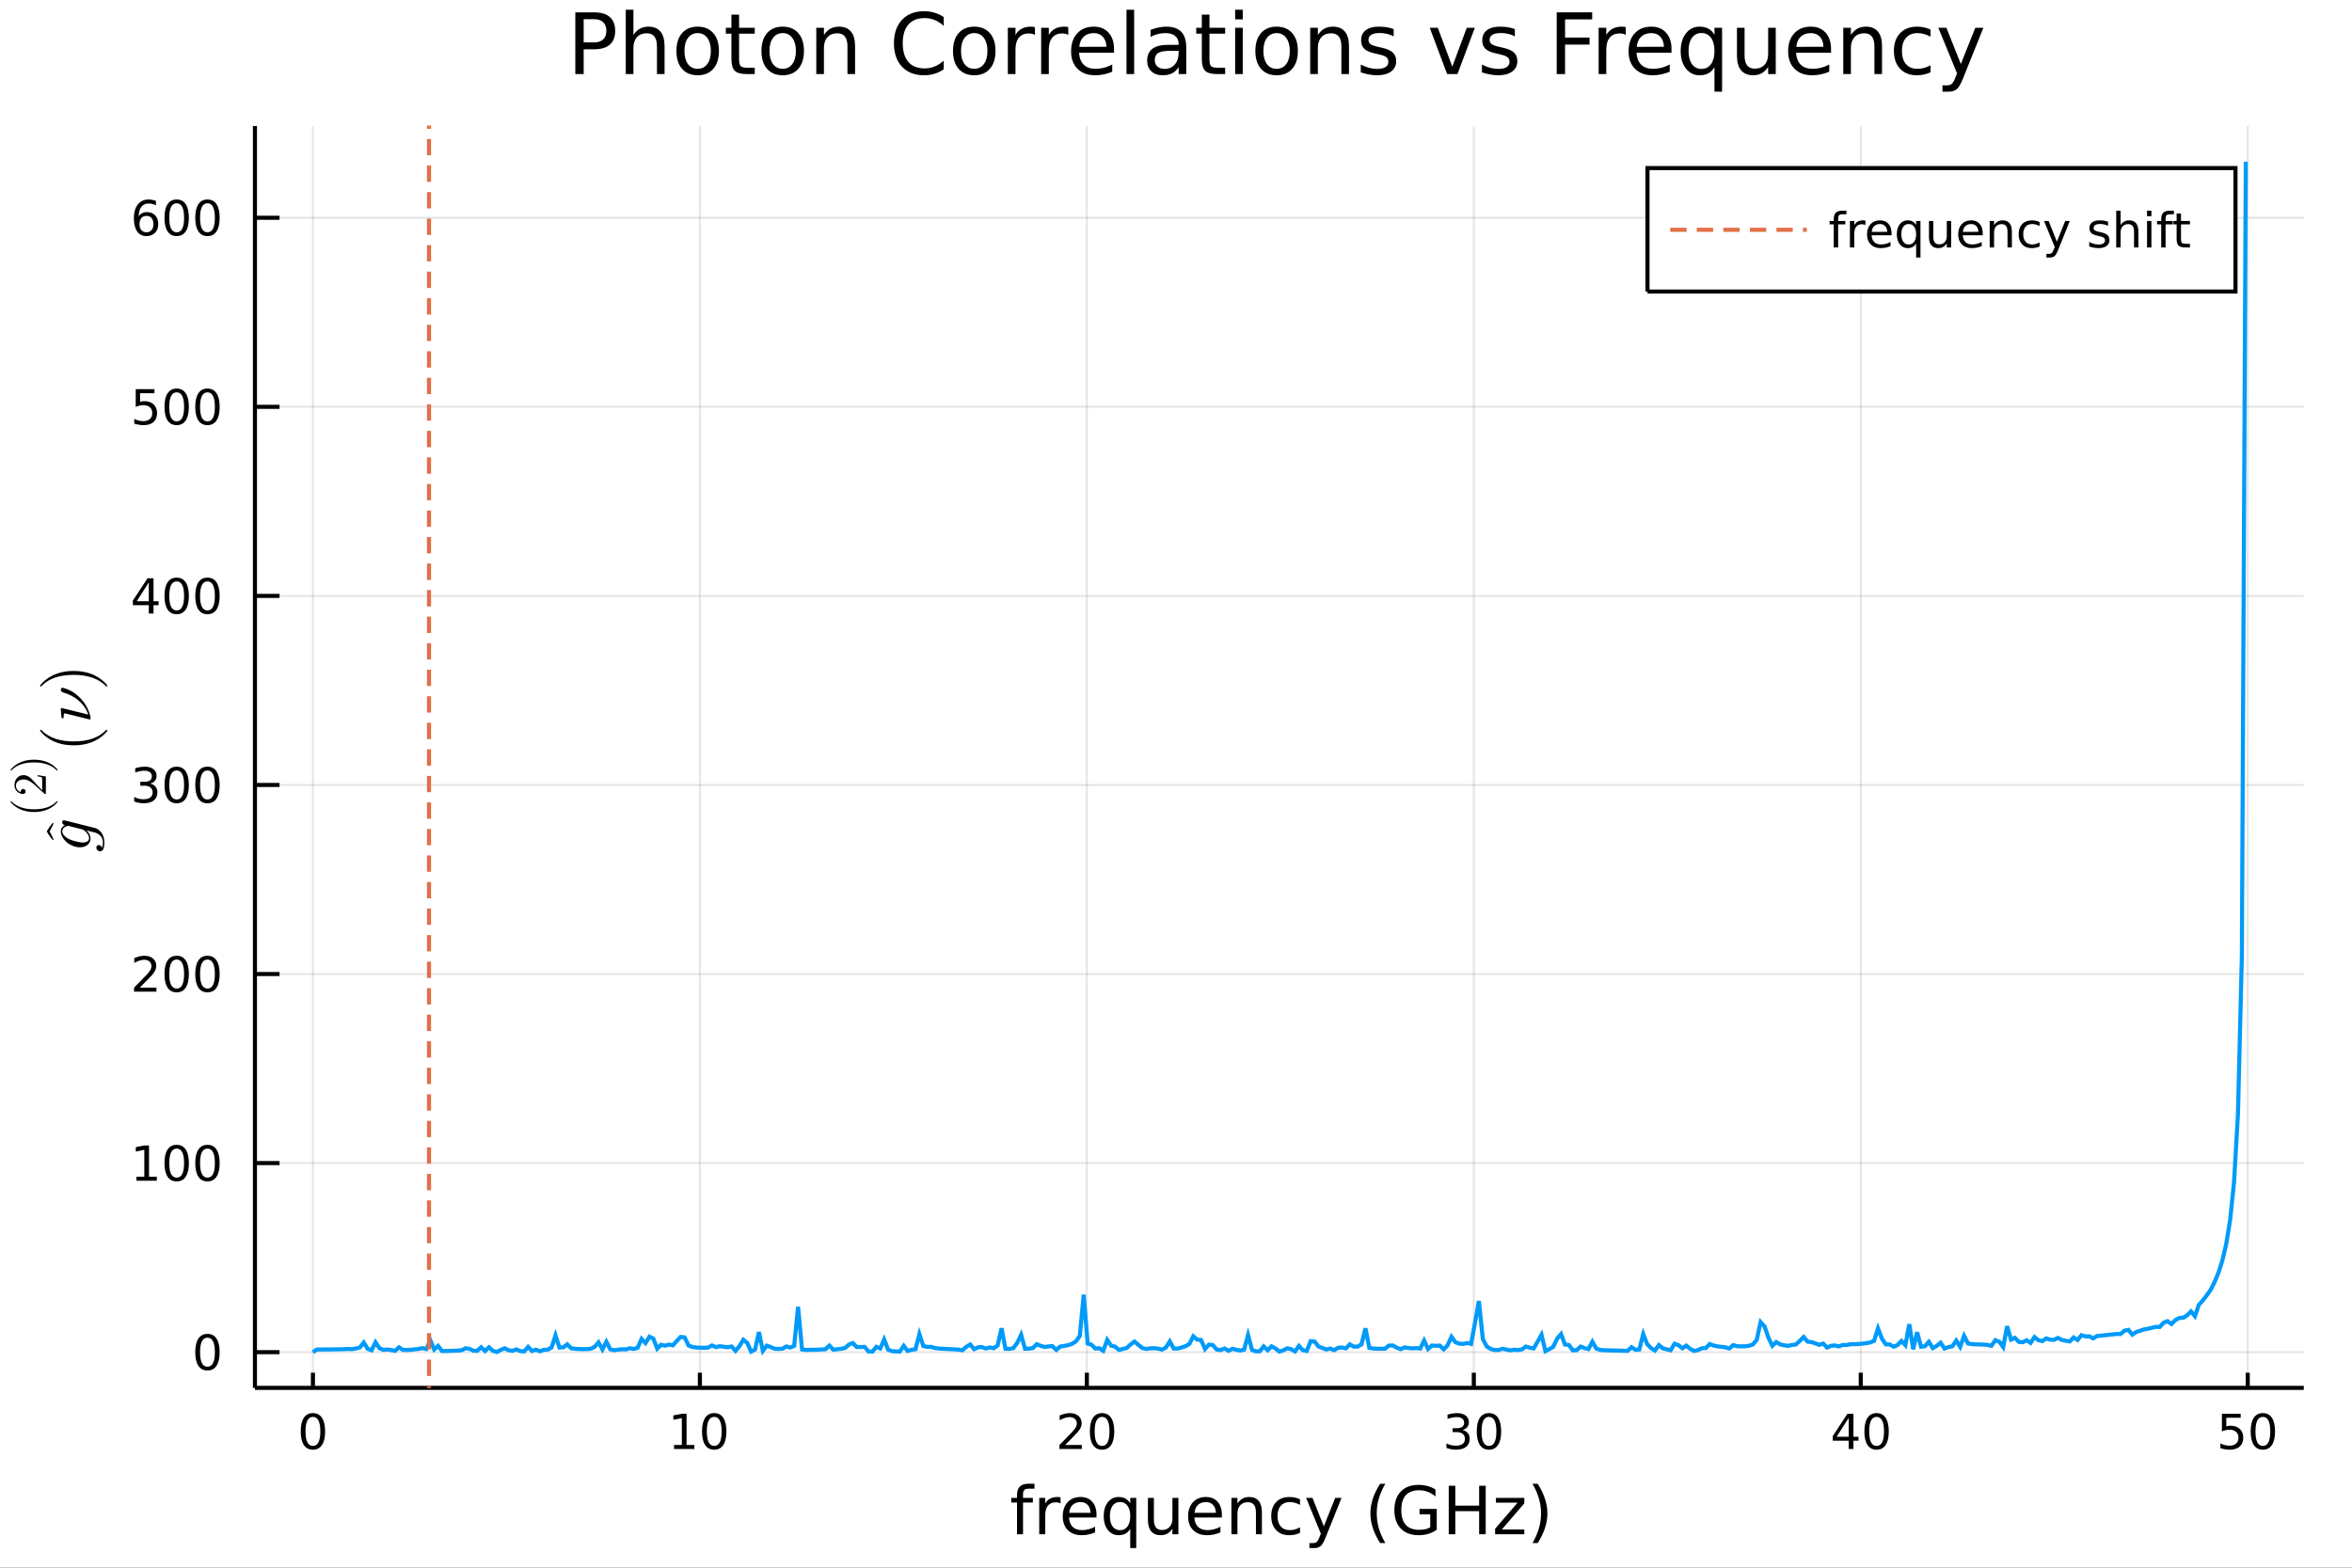 <?xml version="1.0" encoding="utf-8"?>
<svg xmlns="http://www.w3.org/2000/svg" xmlns:xlink="http://www.w3.org/1999/xlink" width="576" height="384" viewBox="0 0 2304 1536">
<rect x="0" y="0" width="2304" height="1536" fill="#333333" stroke="none"/>
<defs>
  <clipPath id="clip320">
    <rect x="0" y="0" width="2304" height="1536"/>
  </clipPath>
</defs>
<path clip-path="url(#clip320)" d="
M0 1536 L2304 1536 L2304 0 L0 0  Z
  " fill="#ffffff" fill-rule="evenodd" fill-opacity="1"/>
<defs>
  <clipPath id="clip321">
    <rect x="460" y="0" width="1614" height="1536"/>
  </clipPath>
</defs>
<defs>
  <clipPath id="clip322">
    <rect x="266" y="123" width="1991" height="1241"/>
  </clipPath>
</defs>
<path clip-path="url(#clip320)" d="
M249.733 1359.82 L2256.76 1359.82 L2256.76 123.472 L249.733 123.472  Z
  " fill="#ffffff" fill-rule="evenodd" fill-opacity="1"/>
<defs>
  <clipPath id="clip323">
    <rect x="249" y="123" width="2008" height="1237"/>
  </clipPath>
</defs>
<polyline clip-path="url(#clip323)" style="stroke:#000000; stroke-width:2; stroke-opacity:0.1; fill:none" points="
  306.535,1359.82 306.535,123.472 
  "/>
<polyline clip-path="url(#clip323)" style="stroke:#000000; stroke-width:2; stroke-opacity:0.1; fill:none" points="
  685.602,1359.82 685.602,123.472 
  "/>
<polyline clip-path="url(#clip323)" style="stroke:#000000; stroke-width:2; stroke-opacity:0.1; fill:none" points="
  1064.67,1359.82 1064.67,123.472 
  "/>
<polyline clip-path="url(#clip323)" style="stroke:#000000; stroke-width:2; stroke-opacity:0.1; fill:none" points="
  1443.74,1359.82 1443.74,123.472 
  "/>
<polyline clip-path="url(#clip323)" style="stroke:#000000; stroke-width:2; stroke-opacity:0.1; fill:none" points="
  1822.8,1359.82 1822.8,123.472 
  "/>
<polyline clip-path="url(#clip323)" style="stroke:#000000; stroke-width:2; stroke-opacity:0.1; fill:none" points="
  2201.87,1359.82 2201.87,123.472 
  "/>
<polyline clip-path="url(#clip320)" style="stroke:#000000; stroke-width:4; stroke-opacity:1; fill:none" points="
  249.733,1359.82 2256.76,1359.82 
  "/>
<polyline clip-path="url(#clip320)" style="stroke:#000000; stroke-width:4; stroke-opacity:1; fill:none" points="
  306.535,1359.82 306.535,1344.98 
  "/>
<polyline clip-path="url(#clip320)" style="stroke:#000000; stroke-width:4; stroke-opacity:1; fill:none" points="
  685.602,1359.82 685.602,1344.98 
  "/>
<polyline clip-path="url(#clip320)" style="stroke:#000000; stroke-width:4; stroke-opacity:1; fill:none" points="
  1064.67,1359.82 1064.67,1344.98 
  "/>
<polyline clip-path="url(#clip320)" style="stroke:#000000; stroke-width:4; stroke-opacity:1; fill:none" points="
  1443.74,1359.82 1443.74,1344.98 
  "/>
<polyline clip-path="url(#clip320)" style="stroke:#000000; stroke-width:4; stroke-opacity:1; fill:none" points="
  1822.8,1359.82 1822.8,1344.98 
  "/>
<polyline clip-path="url(#clip320)" style="stroke:#000000; stroke-width:4; stroke-opacity:1; fill:none" points="
  2201.87,1359.82 2201.87,1344.98 
  "/>
<path clip-path="url(#clip320)" d="M 0 0 M306.535 1388.24 Q302.924 1388.24 301.095 1391.81 Q299.29 1395.35 299.29 1402.48 Q299.29 1409.59 301.095 1413.15 Q302.924 1416.69 306.535 1416.69 Q310.169 1416.69 311.975 1413.15 Q313.804 1409.59 313.804 1402.48 Q313.804 1395.35 311.975 1391.81 Q310.169 1388.24 306.535 1388.24 M306.535 1384.54 Q312.345 1384.54 315.401 1389.15 Q318.48 1393.73 318.48 1402.48 Q318.48 1411.21 315.401 1415.81 Q312.345 1420.4 306.535 1420.4 Q300.725 1420.4 297.646 1415.81 Q294.591 1411.21 294.591 1402.48 Q294.591 1393.73 297.646 1389.15 Q300.725 1384.54 306.535 1384.54 Z" fill="#000000" fill-rule="evenodd" fill-opacity="1" /><path clip-path="url(#clip320)" d="M 0 0 M660.29 1415.79 L667.929 1415.79 L667.929 1389.42 L659.618 1391.09 L659.618 1386.83 L667.882 1385.16 L672.558 1385.16 L672.558 1415.79 L680.197 1415.79 L680.197 1419.72 L660.29 1419.72 L660.29 1415.79 Z" fill="#000000" fill-rule="evenodd" fill-opacity="1" /><path clip-path="url(#clip320)" d="M 0 0 M699.641 1388.24 Q696.03 1388.24 694.202 1391.81 Q692.396 1395.35 692.396 1402.48 Q692.396 1409.59 694.202 1413.15 Q696.03 1416.69 699.641 1416.69 Q703.276 1416.69 705.081 1413.15 Q706.91 1409.59 706.91 1402.48 Q706.91 1395.35 705.081 1391.81 Q703.276 1388.24 699.641 1388.24 M699.641 1384.54 Q705.451 1384.54 708.507 1389.15 Q711.586 1393.73 711.586 1402.48 Q711.586 1411.21 708.507 1415.81 Q705.451 1420.4 699.641 1420.4 Q693.831 1420.4 690.752 1415.81 Q687.697 1411.21 687.697 1402.48 Q687.697 1393.73 690.752 1389.15 Q693.831 1384.54 699.641 1384.54 Z" fill="#000000" fill-rule="evenodd" fill-opacity="1" /><path clip-path="url(#clip320)" d="M 0 0 M1043.44 1415.79 L1059.76 1415.79 L1059.76 1419.72 L1037.82 1419.72 L1037.82 1415.79 Q1040.48 1413.03 1045.06 1408.4 Q1049.67 1403.75 1050.85 1402.41 Q1053.09 1399.89 1053.97 1398.15 Q1054.88 1396.39 1054.88 1394.7 Q1054.88 1391.95 1052.93 1390.21 Q1051.01 1388.47 1047.91 1388.47 Q1045.71 1388.47 1043.26 1389.24 Q1040.83 1390 1038.05 1391.55 L1038.05 1386.83 Q1040.87 1385.7 1043.33 1385.12 Q1045.78 1384.54 1047.82 1384.54 Q1053.19 1384.54 1056.38 1387.22 Q1059.58 1389.91 1059.58 1394.4 Q1059.58 1396.53 1058.77 1398.45 Q1057.98 1400.35 1055.87 1402.94 Q1055.29 1403.61 1052.19 1406.83 Q1049.09 1410.02 1043.44 1415.79 Z" fill="#000000" fill-rule="evenodd" fill-opacity="1" /><path clip-path="url(#clip320)" d="M 0 0 M1079.58 1388.24 Q1075.97 1388.24 1074.14 1391.81 Q1072.33 1395.35 1072.33 1402.48 Q1072.33 1409.59 1074.14 1413.15 Q1075.97 1416.69 1079.58 1416.69 Q1083.21 1416.69 1085.02 1413.15 Q1086.84 1409.59 1086.84 1402.48 Q1086.84 1395.35 1085.02 1391.81 Q1083.21 1388.24 1079.58 1388.24 M1079.58 1384.54 Q1085.39 1384.54 1088.44 1389.15 Q1091.52 1393.73 1091.52 1402.48 Q1091.52 1411.21 1088.44 1415.81 Q1085.39 1420.4 1079.58 1420.4 Q1073.77 1420.4 1070.69 1415.81 Q1067.63 1411.21 1067.63 1402.48 Q1067.63 1393.73 1070.69 1389.15 Q1073.77 1384.54 1079.58 1384.54 Z" fill="#000000" fill-rule="evenodd" fill-opacity="1" /><path clip-path="url(#clip320)" d="M 0 0 M1432.58 1401.09 Q1435.94 1401.81 1437.81 1404.08 Q1439.71 1406.34 1439.71 1409.68 Q1439.71 1414.79 1436.19 1417.59 Q1432.67 1420.4 1426.19 1420.4 Q1424.01 1420.4 1421.7 1419.96 Q1419.41 1419.54 1416.95 1418.68 L1416.95 1414.17 Q1418.9 1415.3 1421.21 1415.88 Q1423.53 1416.46 1426.05 1416.46 Q1430.45 1416.46 1432.74 1414.72 Q1435.06 1412.99 1435.06 1409.68 Q1435.06 1406.62 1432.9 1404.91 Q1430.77 1403.17 1426.95 1403.17 L1422.93 1403.17 L1422.93 1399.33 L1427.14 1399.33 Q1430.59 1399.33 1432.42 1397.96 Q1434.25 1396.58 1434.25 1393.98 Q1434.25 1391.32 1432.35 1389.91 Q1430.47 1388.47 1426.95 1388.47 Q1425.03 1388.47 1422.83 1388.89 Q1420.63 1389.31 1418 1390.19 L1418 1386.02 Q1420.66 1385.28 1422.97 1384.91 Q1425.31 1384.54 1427.37 1384.54 Q1432.69 1384.54 1435.8 1386.97 Q1438.9 1389.38 1438.9 1393.5 Q1438.9 1396.37 1437.25 1398.36 Q1435.61 1400.33 1432.58 1401.09 Z" fill="#000000" fill-rule="evenodd" fill-opacity="1" /><path clip-path="url(#clip320)" d="M 0 0 M1458.57 1388.24 Q1454.96 1388.24 1453.13 1391.81 Q1451.33 1395.35 1451.33 1402.48 Q1451.33 1409.59 1453.13 1413.15 Q1454.96 1416.69 1458.57 1416.69 Q1462.21 1416.69 1464.01 1413.15 Q1465.84 1409.59 1465.84 1402.48 Q1465.84 1395.35 1464.01 1391.81 Q1462.21 1388.24 1458.57 1388.24 M1458.57 1384.54 Q1464.38 1384.54 1467.44 1389.15 Q1470.52 1393.73 1470.52 1402.48 Q1470.52 1411.21 1467.44 1415.81 Q1464.38 1420.4 1458.57 1420.4 Q1452.76 1420.4 1449.68 1415.81 Q1446.63 1411.21 1446.63 1402.48 Q1446.63 1393.73 1449.68 1389.15 Q1452.76 1384.54 1458.57 1384.54 Z" fill="#000000" fill-rule="evenodd" fill-opacity="1" /><path clip-path="url(#clip320)" d="M 0 0 M1810.97 1389.24 L1799.17 1407.69 L1810.97 1407.69 L1810.97 1389.24 M1809.75 1385.16 L1815.63 1385.16 L1815.63 1407.69 L1820.56 1407.69 L1820.56 1411.58 L1815.63 1411.58 L1815.63 1419.72 L1810.97 1419.72 L1810.97 1411.58 L1795.37 1411.58 L1795.37 1407.06 L1809.75 1385.16 Z" fill="#000000" fill-rule="evenodd" fill-opacity="1" /><path clip-path="url(#clip320)" d="M 0 0 M1838.29 1388.24 Q1834.68 1388.24 1832.85 1391.81 Q1831.04 1395.35 1831.04 1402.48 Q1831.04 1409.59 1832.85 1413.15 Q1834.68 1416.69 1838.29 1416.69 Q1841.92 1416.69 1843.73 1413.15 Q1845.56 1409.59 1845.56 1402.48 Q1845.56 1395.35 1843.73 1391.81 Q1841.92 1388.24 1838.29 1388.24 M1838.29 1384.54 Q1844.1 1384.54 1847.15 1389.15 Q1850.23 1393.73 1850.23 1402.48 Q1850.23 1411.21 1847.15 1415.81 Q1844.1 1420.4 1838.29 1420.4 Q1832.48 1420.4 1829.4 1415.81 Q1826.34 1411.21 1826.34 1402.48 Q1826.34 1393.73 1829.4 1389.15 Q1832.48 1384.54 1838.29 1384.54 Z" fill="#000000" fill-rule="evenodd" fill-opacity="1" /><path clip-path="url(#clip320)" d="M 0 0 M2176.57 1385.16 L2194.93 1385.16 L2194.93 1389.1 L2180.85 1389.1 L2180.85 1397.57 Q2181.87 1397.22 2182.89 1397.06 Q2183.91 1396.88 2184.93 1396.88 Q2190.71 1396.88 2194.09 1400.05 Q2197.47 1403.22 2197.47 1408.64 Q2197.47 1414.21 2194 1417.32 Q2190.53 1420.4 2184.21 1420.4 Q2182.03 1420.4 2179.76 1420.02 Q2177.52 1419.65 2175.11 1418.91 L2175.11 1414.21 Q2177.19 1415.35 2179.42 1415.9 Q2181.64 1416.46 2184.12 1416.46 Q2188.12 1416.46 2190.46 1414.35 Q2192.8 1412.25 2192.8 1408.64 Q2192.8 1405.02 2190.46 1402.92 Q2188.12 1400.81 2184.12 1400.81 Q2182.24 1400.81 2180.37 1401.23 Q2178.51 1401.65 2176.57 1402.52 L2176.57 1385.16 Z" fill="#000000" fill-rule="evenodd" fill-opacity="1" /><path clip-path="url(#clip320)" d="M 0 0 M2216.68 1388.24 Q2213.07 1388.24 2211.24 1391.81 Q2209.44 1395.35 2209.44 1402.48 Q2209.44 1409.59 2211.24 1413.15 Q2213.07 1416.69 2216.68 1416.69 Q2220.32 1416.69 2222.12 1413.15 Q2223.95 1409.59 2223.95 1402.48 Q2223.95 1395.35 2222.12 1391.81 Q2220.32 1388.24 2216.68 1388.24 M2216.68 1384.54 Q2222.49 1384.54 2225.55 1389.15 Q2228.63 1393.73 2228.63 1402.48 Q2228.63 1411.21 2225.55 1415.81 Q2222.49 1420.4 2216.68 1420.4 Q2210.87 1420.4 2207.8 1415.81 Q2204.74 1411.21 2204.74 1402.48 Q2204.74 1393.73 2207.8 1389.15 Q2210.87 1384.54 2216.68 1384.54 Z" fill="#000000" fill-rule="evenodd" fill-opacity="1" /><path clip-path="url(#clip320)" d="M 0 0 M1013.35 1453.72 L1013.35 1458.59 L1007.75 1458.59 Q1004.6 1458.59 1003.36 1459.86 Q1002.15 1461.13 1002.15 1464.44 L1002.15 1467.6 L1011.79 1467.6 L1011.79 1472.15 L1002.15 1472.15 L1002.15 1503.24 L996.261 1503.24 L996.261 1472.15 L990.659 1472.15 L990.659 1467.6 L996.261 1467.6 L996.261 1465.11 Q996.261 1459.16 999.03 1456.46 Q1001.8 1453.72 1007.81 1453.72 L1013.35 1453.72 Z" fill="#000000" fill-rule="evenodd" fill-opacity="1" /><path clip-path="url(#clip320)" d="M 0 0 M1038.91 1473.07 Q1037.92 1472.5 1036.75 1472.24 Q1035.6 1471.96 1034.2 1471.96 Q1029.24 1471.96 1026.56 1475.2 Q1023.92 1478.42 1023.92 1484.47 L1023.92 1503.24 L1018.03 1503.24 L1018.03 1467.6 L1023.92 1467.6 L1023.92 1473.13 Q1025.77 1469.89 1028.73 1468.33 Q1031.69 1466.74 1035.92 1466.74 Q1036.52 1466.74 1037.26 1466.83 Q1037.99 1466.9 1038.88 1467.05 L1038.91 1473.07 Z" fill="#000000" fill-rule="evenodd" fill-opacity="1" /><path clip-path="url(#clip320)" d="M 0 0 M1074.11 1483.96 L1074.11 1486.82 L1047.19 1486.82 Q1047.57 1492.87 1050.81 1496.05 Q1054.09 1499.2 1059.92 1499.2 Q1063.29 1499.2 1066.44 1498.37 Q1069.63 1497.55 1072.74 1495.89 L1072.74 1501.43 Q1069.59 1502.77 1066.28 1503.47 Q1062.97 1504.17 1059.57 1504.17 Q1051.04 1504.17 1046.04 1499.2 Q1041.08 1494.24 1041.08 1485.77 Q1041.08 1477.02 1045.79 1471.89 Q1050.53 1466.74 1058.55 1466.74 Q1065.74 1466.74 1069.91 1471.38 Q1074.11 1476 1074.11 1483.96 M1068.26 1482.24 Q1068.19 1477.43 1065.55 1474.57 Q1062.94 1471.7 1058.61 1471.7 Q1053.71 1471.7 1050.75 1474.47 Q1047.82 1477.24 1047.38 1482.27 L1068.26 1482.24 Z" fill="#000000" fill-rule="evenodd" fill-opacity="1" /><path clip-path="url(#clip320)" d="M 0 0 M1087.23 1485.45 Q1087.23 1491.91 1089.87 1495.6 Q1092.54 1499.27 1097.19 1499.27 Q1101.84 1499.27 1104.51 1495.6 Q1107.18 1491.91 1107.18 1485.45 Q1107.18 1478.99 1104.51 1475.33 Q1101.84 1471.64 1097.19 1471.64 Q1092.54 1471.64 1089.87 1475.33 Q1087.23 1478.99 1087.23 1485.45 M1107.18 1497.9 Q1105.34 1501.08 1102.5 1502.64 Q1099.7 1504.17 1095.76 1504.17 Q1089.3 1504.17 1085.22 1499.01 Q1081.18 1493.85 1081.18 1485.45 Q1081.18 1477.05 1085.22 1471.89 Q1089.3 1466.74 1095.76 1466.74 Q1099.7 1466.74 1102.5 1468.3 Q1105.34 1469.82 1107.18 1473.01 L1107.18 1467.6 L1113.04 1467.6 L1113.04 1516.8 L1107.18 1516.8 L1107.18 1497.9 Z" fill="#000000" fill-rule="evenodd" fill-opacity="1" /><path clip-path="url(#clip320)" d="M 0 0 M1124.5 1489.18 L1124.5 1467.6 L1130.35 1467.6 L1130.35 1488.95 Q1130.35 1494.01 1132.33 1496.56 Q1134.3 1499.07 1138.25 1499.07 Q1142.99 1499.07 1145.73 1496.05 Q1148.5 1493.03 1148.5 1487.81 L1148.5 1467.6 L1154.35 1467.6 L1154.35 1503.24 L1148.5 1503.24 L1148.5 1497.77 Q1146.36 1501.02 1143.53 1502.61 Q1140.73 1504.17 1137.01 1504.17 Q1130.86 1504.17 1127.68 1500.35 Q1124.5 1496.53 1124.5 1489.18 M1139.23 1466.74 L1139.23 1466.74 Z" fill="#000000" fill-rule="evenodd" fill-opacity="1" /><path clip-path="url(#clip320)" d="M 0 0 M1196.91 1483.96 L1196.91 1486.82 L1169.98 1486.82 Q1170.36 1492.87 1173.61 1496.05 Q1176.89 1499.2 1182.71 1499.2 Q1186.09 1499.2 1189.24 1498.37 Q1192.42 1497.55 1195.54 1495.89 L1195.54 1501.43 Q1192.39 1502.77 1189.08 1503.47 Q1185.77 1504.17 1182.36 1504.17 Q1173.83 1504.17 1168.83 1499.2 Q1163.87 1494.24 1163.87 1485.77 Q1163.87 1477.02 1168.58 1471.89 Q1173.32 1466.74 1181.34 1466.74 Q1188.54 1466.74 1192.71 1471.38 Q1196.91 1476 1196.91 1483.96 M1191.05 1482.24 Q1190.99 1477.43 1188.35 1474.57 Q1185.74 1471.7 1181.41 1471.7 Q1176.51 1471.7 1173.55 1474.47 Q1170.62 1477.24 1170.17 1482.27 L1191.05 1482.24 Z" fill="#000000" fill-rule="evenodd" fill-opacity="1" /><path clip-path="url(#clip320)" d="M 0 0 M1236.15 1481.73 L1236.15 1503.24 L1230.3 1503.24 L1230.3 1481.92 Q1230.3 1476.86 1228.32 1474.34 Q1226.35 1471.83 1222.4 1471.83 Q1217.66 1471.83 1214.92 1474.85 Q1212.19 1477.88 1212.19 1483.1 L1212.19 1503.24 L1206.3 1503.24 L1206.3 1467.6 L1212.19 1467.6 L1212.19 1473.13 Q1214.29 1469.92 1217.12 1468.33 Q1219.98 1466.74 1223.71 1466.74 Q1229.85 1466.74 1233 1470.56 Q1236.15 1474.34 1236.15 1481.73 Z" fill="#000000" fill-rule="evenodd" fill-opacity="1" /><path clip-path="url(#clip320)" d="M 0 0 M1273.49 1468.96 L1273.49 1474.44 Q1271 1473.07 1268.49 1472.4 Q1266.01 1471.7 1263.46 1471.7 Q1257.76 1471.7 1254.61 1475.33 Q1251.46 1478.93 1251.46 1485.45 Q1251.46 1491.98 1254.61 1495.6 Q1257.76 1499.2 1263.46 1499.2 Q1266.01 1499.2 1268.49 1498.53 Q1271 1497.83 1273.49 1496.46 L1273.49 1501.88 Q1271.04 1503.02 1268.39 1503.59 Q1265.78 1504.17 1262.82 1504.17 Q1254.77 1504.17 1250.03 1499.11 Q1245.29 1494.05 1245.29 1485.45 Q1245.29 1476.73 1250.06 1471.73 Q1254.87 1466.74 1263.21 1466.74 Q1265.91 1466.74 1268.49 1467.31 Q1271.07 1467.85 1273.49 1468.96 Z" fill="#000000" fill-rule="evenodd" fill-opacity="1" /><path clip-path="url(#clip320)" d="M 0 0 M1298.5 1506.55 Q1296.02 1512.92 1293.67 1514.86 Q1291.31 1516.8 1287.36 1516.8 L1282.69 1516.8 L1282.69 1511.9 L1286.12 1511.9 Q1288.54 1511.9 1289.88 1510.76 Q1291.22 1509.61 1292.84 1505.34 L1293.89 1502.67 L1279.47 1467.6 L1285.68 1467.6 L1296.82 1495.48 L1307.96 1467.6 L1314.16 1467.6 L1298.5 1506.55 Z" fill="#000000" fill-rule="evenodd" fill-opacity="1" /><path clip-path="url(#clip320)" d="M 0 0 M1357.04 1453.78 Q1352.77 1461.1 1350.7 1468.26 Q1348.63 1475.43 1348.63 1482.78 Q1348.63 1490.13 1350.7 1497.36 Q1352.8 1504.55 1357.04 1511.84 L1351.94 1511.84 Q1347.17 1504.36 1344.78 1497.13 Q1342.43 1489.91 1342.43 1482.78 Q1342.43 1475.68 1344.78 1468.49 Q1347.14 1461.29 1351.94 1453.78 L1357.04 1453.78 Z" fill="#000000" fill-rule="evenodd" fill-opacity="1" /><path clip-path="url(#clip320)" d="M 0 0 M1401.06 1496.46 L1401.06 1483.7 L1390.55 1483.7 L1390.55 1478.42 L1407.42 1478.42 L1407.42 1498.82 Q1403.7 1501.46 1399.21 1502.83 Q1394.72 1504.17 1389.63 1504.17 Q1378.49 1504.17 1372.19 1497.67 Q1365.92 1491.15 1365.92 1479.53 Q1365.92 1467.88 1372.19 1461.39 Q1378.49 1454.86 1389.63 1454.86 Q1394.28 1454.86 1398.45 1456.01 Q1402.65 1457.16 1406.18 1459.38 L1406.18 1466.23 Q1402.62 1463.2 1398.61 1461.68 Q1394.59 1460.15 1390.17 1460.15 Q1381.45 1460.15 1377.06 1465.02 Q1372.7 1469.89 1372.7 1479.53 Q1372.7 1489.14 1377.06 1494.01 Q1381.45 1498.88 1390.17 1498.88 Q1393.58 1498.88 1396.25 1498.31 Q1398.92 1497.71 1401.06 1496.46 Z" fill="#000000" fill-rule="evenodd" fill-opacity="1" /><path clip-path="url(#clip320)" d="M 0 0 M1419.17 1455.72 L1425.6 1455.72 L1425.6 1475.2 L1448.96 1475.2 L1448.96 1455.72 L1455.39 1455.72 L1455.39 1503.24 L1448.96 1503.24 L1448.96 1480.61 L1425.6 1480.61 L1425.6 1503.24 L1419.17 1503.24 L1419.17 1455.72 Z" fill="#000000" fill-rule="evenodd" fill-opacity="1" /><path clip-path="url(#clip320)" d="M 0 0 M1465.38 1467.6 L1493.2 1467.6 L1493.2 1472.94 L1471.17 1498.57 L1493.2 1498.57 L1493.2 1503.24 L1464.59 1503.24 L1464.59 1497.9 L1486.61 1472.27 L1465.38 1472.27 L1465.38 1467.6 Z" fill="#000000" fill-rule="evenodd" fill-opacity="1" /><path clip-path="url(#clip320)" d="M 0 0 M1501.22 1453.78 L1506.31 1453.78 Q1511.09 1461.29 1513.44 1468.49 Q1515.83 1475.68 1515.83 1482.78 Q1515.83 1489.91 1513.44 1497.13 Q1511.09 1504.36 1506.31 1511.84 L1501.22 1511.84 Q1505.45 1504.55 1507.52 1497.36 Q1509.62 1490.13 1509.62 1482.78 Q1509.62 1475.43 1507.52 1468.26 Q1505.45 1461.1 1501.22 1453.78 Z" fill="#000000" fill-rule="evenodd" fill-opacity="1" /><polyline clip-path="url(#clip323)" style="stroke:#000000; stroke-width:2; stroke-opacity:0.1; fill:none" points="
  249.733,1324.83 2256.76,1324.83 
  "/>
<polyline clip-path="url(#clip323)" style="stroke:#000000; stroke-width:2; stroke-opacity:0.1; fill:none" points="
  249.733,1139.58 2256.76,1139.58 
  "/>
<polyline clip-path="url(#clip323)" style="stroke:#000000; stroke-width:2; stroke-opacity:0.1; fill:none" points="
  249.733,954.34 2256.76,954.34 
  "/>
<polyline clip-path="url(#clip323)" style="stroke:#000000; stroke-width:2; stroke-opacity:0.1; fill:none" points="
  249.733,769.096 2256.76,769.096 
  "/>
<polyline clip-path="url(#clip323)" style="stroke:#000000; stroke-width:2; stroke-opacity:0.1; fill:none" points="
  249.733,583.851 2256.76,583.851 
  "/>
<polyline clip-path="url(#clip323)" style="stroke:#000000; stroke-width:2; stroke-opacity:0.1; fill:none" points="
  249.733,398.607 2256.76,398.607 
  "/>
<polyline clip-path="url(#clip323)" style="stroke:#000000; stroke-width:2; stroke-opacity:0.1; fill:none" points="
  249.733,213.362 2256.76,213.362 
  "/>
<polyline clip-path="url(#clip320)" style="stroke:#000000; stroke-width:4; stroke-opacity:1; fill:none" points="
  249.733,1359.82 249.733,123.472 
  "/>
<polyline clip-path="url(#clip320)" style="stroke:#000000; stroke-width:4; stroke-opacity:1; fill:none" points="
  249.733,1324.83 273.817,1324.83 
  "/>
<polyline clip-path="url(#clip320)" style="stroke:#000000; stroke-width:4; stroke-opacity:1; fill:none" points="
  249.733,1139.58 273.817,1139.58 
  "/>
<polyline clip-path="url(#clip320)" style="stroke:#000000; stroke-width:4; stroke-opacity:1; fill:none" points="
  249.733,954.34 273.817,954.34 
  "/>
<polyline clip-path="url(#clip320)" style="stroke:#000000; stroke-width:4; stroke-opacity:1; fill:none" points="
  249.733,769.096 273.817,769.096 
  "/>
<polyline clip-path="url(#clip320)" style="stroke:#000000; stroke-width:4; stroke-opacity:1; fill:none" points="
  249.733,583.851 273.817,583.851 
  "/>
<polyline clip-path="url(#clip320)" style="stroke:#000000; stroke-width:4; stroke-opacity:1; fill:none" points="
  249.733,398.607 273.817,398.607 
  "/>
<polyline clip-path="url(#clip320)" style="stroke:#000000; stroke-width:4; stroke-opacity:1; fill:none" points="
  249.733,213.362 273.817,213.362 
  "/>
<path clip-path="url(#clip320)" d="M 0 0 M203.228 1310.63 Q199.617 1310.63 197.788 1314.19 Q195.983 1317.73 195.983 1324.86 Q195.983 1331.97 197.788 1335.53 Q199.617 1339.08 203.228 1339.08 Q206.862 1339.08 208.668 1335.53 Q210.497 1331.97 210.497 1324.86 Q210.497 1317.73 208.668 1314.19 Q206.862 1310.63 203.228 1310.63 M203.228 1306.92 Q209.038 1306.92 212.094 1311.53 Q215.173 1316.11 215.173 1324.86 Q215.173 1333.59 212.094 1338.2 Q209.038 1342.78 203.228 1342.78 Q197.418 1342.78 194.339 1338.2 Q191.284 1333.59 191.284 1324.86 Q191.284 1316.11 194.339 1311.53 Q197.418 1306.92 203.228 1306.92 Z" fill="#000000" fill-rule="evenodd" fill-opacity="1" /><path clip-path="url(#clip320)" d="M 0 0 M133.715 1152.93 L141.354 1152.93 L141.354 1126.56 L133.043 1128.23 L133.043 1123.97 L141.307 1122.3 L145.983 1122.3 L145.983 1152.93 L153.622 1152.93 L153.622 1156.86 L133.715 1156.86 L133.715 1152.93 Z" fill="#000000" fill-rule="evenodd" fill-opacity="1" /><path clip-path="url(#clip320)" d="M 0 0 M173.066 1125.38 Q169.455 1125.38 167.627 1128.95 Q165.821 1132.49 165.821 1139.62 Q165.821 1146.73 167.627 1150.29 Q169.455 1153.83 173.066 1153.83 Q176.701 1153.83 178.506 1150.29 Q180.335 1146.73 180.335 1139.62 Q180.335 1132.49 178.506 1128.95 Q176.701 1125.38 173.066 1125.38 M173.066 1121.68 Q178.876 1121.68 181.932 1126.29 Q185.011 1130.87 185.011 1139.62 Q185.011 1148.35 181.932 1152.95 Q178.876 1157.54 173.066 1157.54 Q167.256 1157.54 164.177 1152.95 Q161.122 1148.35 161.122 1139.62 Q161.122 1130.87 164.177 1126.29 Q167.256 1121.68 173.066 1121.68 Z" fill="#000000" fill-rule="evenodd" fill-opacity="1" /><path clip-path="url(#clip320)" d="M 0 0 M203.228 1125.38 Q199.617 1125.38 197.788 1128.95 Q195.983 1132.49 195.983 1139.62 Q195.983 1146.73 197.788 1150.29 Q199.617 1153.83 203.228 1153.83 Q206.862 1153.83 208.668 1150.29 Q210.497 1146.73 210.497 1139.62 Q210.497 1132.49 208.668 1128.95 Q206.862 1125.38 203.228 1125.38 M203.228 1121.68 Q209.038 1121.68 212.094 1126.29 Q215.173 1130.87 215.173 1139.62 Q215.173 1148.35 212.094 1152.95 Q209.038 1157.54 203.228 1157.54 Q197.418 1157.54 194.339 1152.95 Q191.284 1148.35 191.284 1139.62 Q191.284 1130.87 194.339 1126.29 Q197.418 1121.68 203.228 1121.68 Z" fill="#000000" fill-rule="evenodd" fill-opacity="1" /><path clip-path="url(#clip320)" d="M 0 0 M136.932 967.685 L153.252 967.685 L153.252 971.62 L131.307 971.62 L131.307 967.685 Q133.969 964.93 138.553 960.301 Q143.159 955.648 144.34 954.305 Q146.585 951.782 147.465 950.046 Q148.367 948.287 148.367 946.597 Q148.367 943.842 146.423 942.106 Q144.502 940.37 141.4 940.37 Q139.201 940.37 136.747 941.134 Q134.317 941.898 131.539 943.449 L131.539 938.727 Q134.363 937.592 136.817 937.014 Q139.27 936.435 141.307 936.435 Q146.678 936.435 149.872 939.12 Q153.066 941.805 153.066 946.296 Q153.066 948.426 152.256 950.347 Q151.469 952.245 149.363 954.838 Q148.784 955.509 145.682 958.727 Q142.58 961.921 136.932 967.685 Z" fill="#000000" fill-rule="evenodd" fill-opacity="1" /><path clip-path="url(#clip320)" d="M 0 0 M173.066 940.139 Q169.455 940.139 167.627 943.703 Q165.821 947.245 165.821 954.375 Q165.821 961.481 167.627 965.046 Q169.455 968.588 173.066 968.588 Q176.701 968.588 178.506 965.046 Q180.335 961.481 180.335 954.375 Q180.335 947.245 178.506 943.703 Q176.701 940.139 173.066 940.139 M173.066 936.435 Q178.876 936.435 181.932 941.041 Q185.011 945.625 185.011 954.375 Q185.011 963.102 181.932 967.708 Q178.876 972.291 173.066 972.291 Q167.256 972.291 164.177 967.708 Q161.122 963.102 161.122 954.375 Q161.122 945.625 164.177 941.041 Q167.256 936.435 173.066 936.435 Z" fill="#000000" fill-rule="evenodd" fill-opacity="1" /><path clip-path="url(#clip320)" d="M 0 0 M203.228 940.139 Q199.617 940.139 197.788 943.703 Q195.983 947.245 195.983 954.375 Q195.983 961.481 197.788 965.046 Q199.617 968.588 203.228 968.588 Q206.862 968.588 208.668 965.046 Q210.497 961.481 210.497 954.375 Q210.497 947.245 208.668 943.703 Q206.862 940.139 203.228 940.139 M203.228 936.435 Q209.038 936.435 212.094 941.041 Q215.173 945.625 215.173 954.375 Q215.173 963.102 212.094 967.708 Q209.038 972.291 203.228 972.291 Q197.418 972.291 194.339 967.708 Q191.284 963.102 191.284 954.375 Q191.284 945.625 194.339 941.041 Q197.418 936.435 203.228 936.435 Z" fill="#000000" fill-rule="evenodd" fill-opacity="1" /><path clip-path="url(#clip320)" d="M 0 0 M147.071 767.741 Q150.428 768.459 152.303 770.727 Q154.201 772.996 154.201 776.329 Q154.201 781.445 150.682 784.246 Q147.164 787.047 140.682 787.047 Q138.506 787.047 136.192 786.607 Q133.9 786.19 131.446 785.334 L131.446 780.82 Q133.391 781.954 135.705 782.533 Q138.02 783.112 140.543 783.112 Q144.941 783.112 147.233 781.376 Q149.548 779.639 149.548 776.329 Q149.548 773.274 147.395 771.561 Q145.266 769.825 141.446 769.825 L137.418 769.825 L137.418 765.982 L141.631 765.982 Q145.08 765.982 146.909 764.616 Q148.738 763.228 148.738 760.635 Q148.738 757.973 146.84 756.561 Q144.965 755.126 141.446 755.126 Q139.525 755.126 137.326 755.542 Q135.127 755.959 132.488 756.839 L132.488 752.672 Q135.15 751.931 137.465 751.561 Q139.803 751.191 141.863 751.191 Q147.187 751.191 150.289 753.621 Q153.391 756.028 153.391 760.149 Q153.391 763.019 151.747 765.01 Q150.103 766.977 147.071 767.741 Z" fill="#000000" fill-rule="evenodd" fill-opacity="1" /><path clip-path="url(#clip320)" d="M 0 0 M173.066 754.894 Q169.455 754.894 167.627 758.459 Q165.821 762.001 165.821 769.13 Q165.821 776.237 167.627 779.802 Q169.455 783.343 173.066 783.343 Q176.701 783.343 178.506 779.802 Q180.335 776.237 180.335 769.13 Q180.335 762.001 178.506 758.459 Q176.701 754.894 173.066 754.894 M173.066 751.191 Q178.876 751.191 181.932 755.797 Q185.011 760.38 185.011 769.13 Q185.011 777.857 181.932 782.464 Q178.876 787.047 173.066 787.047 Q167.256 787.047 164.177 782.464 Q161.122 777.857 161.122 769.13 Q161.122 760.38 164.177 755.797 Q167.256 751.191 173.066 751.191 Z" fill="#000000" fill-rule="evenodd" fill-opacity="1" /><path clip-path="url(#clip320)" d="M 0 0 M203.228 754.894 Q199.617 754.894 197.788 758.459 Q195.983 762.001 195.983 769.13 Q195.983 776.237 197.788 779.802 Q199.617 783.343 203.228 783.343 Q206.862 783.343 208.668 779.802 Q210.497 776.237 210.497 769.13 Q210.497 762.001 208.668 758.459 Q206.862 754.894 203.228 754.894 M203.228 751.191 Q209.038 751.191 212.094 755.797 Q215.173 760.38 215.173 769.13 Q215.173 777.857 212.094 782.464 Q209.038 787.047 203.228 787.047 Q197.418 787.047 194.339 782.464 Q191.284 777.857 191.284 769.13 Q191.284 760.38 194.339 755.797 Q197.418 751.191 203.228 751.191 Z" fill="#000000" fill-rule="evenodd" fill-opacity="1" /><path clip-path="url(#clip320)" d="M 0 0 M145.752 570.645 L133.946 589.094 L145.752 589.094 L145.752 570.645 M144.525 566.571 L150.404 566.571 L150.404 589.094 L155.335 589.094 L155.335 592.983 L150.404 592.983 L150.404 601.131 L145.752 601.131 L145.752 592.983 L130.15 592.983 L130.15 588.469 L144.525 566.571 Z" fill="#000000" fill-rule="evenodd" fill-opacity="1" /><path clip-path="url(#clip320)" d="M 0 0 M173.066 569.65 Q169.455 569.65 167.627 573.215 Q165.821 576.756 165.821 583.886 Q165.821 590.992 167.627 594.557 Q169.455 598.099 173.066 598.099 Q176.701 598.099 178.506 594.557 Q180.335 590.992 180.335 583.886 Q180.335 576.756 178.506 573.215 Q176.701 569.65 173.066 569.65 M173.066 565.946 Q178.876 565.946 181.932 570.553 Q185.011 575.136 185.011 583.886 Q185.011 592.613 181.932 597.219 Q178.876 601.802 173.066 601.802 Q167.256 601.802 164.177 597.219 Q161.122 592.613 161.122 583.886 Q161.122 575.136 164.177 570.553 Q167.256 565.946 173.066 565.946 Z" fill="#000000" fill-rule="evenodd" fill-opacity="1" /><path clip-path="url(#clip320)" d="M 0 0 M203.228 569.65 Q199.617 569.65 197.788 573.215 Q195.983 576.756 195.983 583.886 Q195.983 590.992 197.788 594.557 Q199.617 598.099 203.228 598.099 Q206.862 598.099 208.668 594.557 Q210.497 590.992 210.497 583.886 Q210.497 576.756 208.668 573.215 Q206.862 569.65 203.228 569.65 M203.228 565.946 Q209.038 565.946 212.094 570.553 Q215.173 575.136 215.173 583.886 Q215.173 592.613 212.094 597.219 Q209.038 601.802 203.228 601.802 Q197.418 601.802 194.339 597.219 Q191.284 592.613 191.284 583.886 Q191.284 575.136 194.339 570.553 Q197.418 565.946 203.228 565.946 Z" fill="#000000" fill-rule="evenodd" fill-opacity="1" /><path clip-path="url(#clip320)" d="M 0 0 M132.951 381.327 L151.307 381.327 L151.307 385.262 L137.233 385.262 L137.233 393.734 Q138.252 393.387 139.27 393.225 Q140.289 393.04 141.307 393.04 Q147.094 393.04 150.474 396.211 Q153.853 399.382 153.853 404.799 Q153.853 410.377 150.381 413.479 Q146.909 416.558 140.59 416.558 Q138.414 416.558 136.145 416.188 Q133.9 415.817 131.492 415.076 L131.492 410.377 Q133.576 411.512 135.798 412.067 Q138.02 412.623 140.497 412.623 Q144.502 412.623 146.84 410.516 Q149.178 408.41 149.178 404.799 Q149.178 401.188 146.84 399.081 Q144.502 396.975 140.497 396.975 Q138.622 396.975 136.747 397.391 Q134.895 397.808 132.951 398.688 L132.951 381.327 Z" fill="#000000" fill-rule="evenodd" fill-opacity="1" /><path clip-path="url(#clip320)" d="M 0 0 M173.066 384.405 Q169.455 384.405 167.627 387.97 Q165.821 391.512 165.821 398.641 Q165.821 405.748 167.627 409.313 Q169.455 412.854 173.066 412.854 Q176.701 412.854 178.506 409.313 Q180.335 405.748 180.335 398.641 Q180.335 391.512 178.506 387.97 Q176.701 384.405 173.066 384.405 M173.066 380.702 Q178.876 380.702 181.932 385.308 Q185.011 389.891 185.011 398.641 Q185.011 407.368 181.932 411.975 Q178.876 416.558 173.066 416.558 Q167.256 416.558 164.177 411.975 Q161.122 407.368 161.122 398.641 Q161.122 389.891 164.177 385.308 Q167.256 380.702 173.066 380.702 Z" fill="#000000" fill-rule="evenodd" fill-opacity="1" /><path clip-path="url(#clip320)" d="M 0 0 M203.228 384.405 Q199.617 384.405 197.788 387.97 Q195.983 391.512 195.983 398.641 Q195.983 405.748 197.788 409.313 Q199.617 412.854 203.228 412.854 Q206.862 412.854 208.668 409.313 Q210.497 405.748 210.497 398.641 Q210.497 391.512 208.668 387.97 Q206.862 384.405 203.228 384.405 M203.228 380.702 Q209.038 380.702 212.094 385.308 Q215.173 389.891 215.173 398.641 Q215.173 407.368 212.094 411.975 Q209.038 416.558 203.228 416.558 Q197.418 416.558 194.339 411.975 Q191.284 407.368 191.284 398.641 Q191.284 389.891 194.339 385.308 Q197.418 380.702 203.228 380.702 Z" fill="#000000" fill-rule="evenodd" fill-opacity="1" /><path clip-path="url(#clip320)" d="M 0 0 M143.483 211.499 Q140.335 211.499 138.483 213.652 Q136.654 215.804 136.654 219.554 Q136.654 223.281 138.483 225.457 Q140.335 227.61 143.483 227.61 Q146.631 227.61 148.46 225.457 Q150.312 223.281 150.312 219.554 Q150.312 215.804 148.46 213.652 Q146.631 211.499 143.483 211.499 M152.766 196.846 L152.766 201.105 Q151.006 200.272 149.201 199.832 Q147.418 199.392 145.659 199.392 Q141.029 199.392 138.576 202.517 Q136.145 205.642 135.798 211.962 Q137.164 209.948 139.224 208.883 Q141.284 207.795 143.761 207.795 Q148.969 207.795 151.978 210.966 Q155.011 214.115 155.011 219.554 Q155.011 224.878 151.863 228.096 Q148.715 231.314 143.483 231.314 Q137.488 231.314 134.317 226.73 Q131.145 222.124 131.145 213.397 Q131.145 205.203 135.034 200.341 Q138.923 195.457 145.474 195.457 Q147.233 195.457 149.016 195.804 Q150.821 196.152 152.766 196.846 Z" fill="#000000" fill-rule="evenodd" fill-opacity="1" /><path clip-path="url(#clip320)" d="M 0 0 M173.066 199.161 Q169.455 199.161 167.627 202.726 Q165.821 206.267 165.821 213.397 Q165.821 220.503 167.627 224.068 Q169.455 227.61 173.066 227.61 Q176.701 227.61 178.506 224.068 Q180.335 220.503 180.335 213.397 Q180.335 206.267 178.506 202.726 Q176.701 199.161 173.066 199.161 M173.066 195.457 Q178.876 195.457 181.932 200.064 Q185.011 204.647 185.011 213.397 Q185.011 222.124 181.932 226.73 Q178.876 231.314 173.066 231.314 Q167.256 231.314 164.177 226.73 Q161.122 222.124 161.122 213.397 Q161.122 204.647 164.177 200.064 Q167.256 195.457 173.066 195.457 Z" fill="#000000" fill-rule="evenodd" fill-opacity="1" /><path clip-path="url(#clip320)" d="M 0 0 M203.228 199.161 Q199.617 199.161 197.788 202.726 Q195.983 206.267 195.983 213.397 Q195.983 220.503 197.788 224.068 Q199.617 227.61 203.228 227.61 Q206.862 227.61 208.668 224.068 Q210.497 220.503 210.497 213.397 Q210.497 206.267 208.668 202.726 Q206.862 199.161 203.228 199.161 M203.228 195.457 Q209.038 195.457 212.094 200.064 Q215.173 204.647 215.173 213.397 Q215.173 222.124 212.094 226.73 Q209.038 231.314 203.228 231.314 Q197.418 231.314 194.339 226.73 Q191.284 222.124 191.284 213.397 Q191.284 204.647 194.339 200.064 Q197.418 195.457 203.228 195.457 Z" fill="#000000" fill-rule="evenodd" fill-opacity="1" /><path clip-path="url(#clip320)" d="M 0 0 M51.61 806.247 L52.534 806.81 Q51.024 810.305 48.612 814.656 Q51.024 819.007 52.534 822.501 L51.61 823.042 Q48.296 819.232 45.749 814.656 Q48.319 810.034 51.61 806.247 Z" fill="#000000" fill-rule="evenodd" fill-opacity="1" /><path clip-path="url(#clip320)" d="M 0 0 M62.64 803.737 Q62.672 803.737 63.831 803.931 L93.107 811.274 Q94.652 811.66 96.198 812.755 Q97.776 813.818 99.129 815.525 Q100.514 817.199 101.351 819.776 Q102.221 822.32 102.221 825.251 Q102.221 829.921 101.222 831.982 Q100.256 834.011 98.195 834.011 Q96.392 834.011 95.361 832.884 Q94.363 831.757 94.363 830.468 Q94.363 829.244 95.071 828.6 Q95.78 827.956 96.681 827.956 Q97.68 827.956 98.678 828.633 Q99.709 829.309 100.095 830.662 Q100.772 828.504 100.772 825.38 Q100.772 818.778 93.783 815.943 Q93.686 815.879 93.654 815.879 L84.926 813.689 L84.862 813.786 Q85.506 814.333 86.247 815.203 Q86.955 816.04 87.825 817.844 Q88.694 819.647 88.694 821.418 Q88.694 825.122 85.86 827.666 Q82.994 830.178 78.26 830.178 Q74.814 830.178 71.368 828.794 Q67.889 827.377 65.345 825.187 Q62.769 822.964 61.158 820.13 Q59.548 817.264 59.548 814.494 Q59.548 812.562 60.708 810.919 Q61.835 809.277 63.703 808.375 Q62.157 808.214 61.513 807.344 Q60.868 806.443 60.868 805.67 Q60.868 804.8 61.352 804.285 Q61.803 803.737 62.64 803.737 M66.665 809.148 Q66.472 809.148 65.957 809.277 Q65.409 809.406 64.54 809.792 Q63.67 810.146 62.898 810.694 Q62.124 811.241 61.577 812.24 Q60.997 813.206 60.997 814.43 Q60.997 816.427 62.672 818.423 Q64.314 820.42 66.859 821.805 Q69.306 823.093 74.041 824.317 Q78.775 825.509 81.19 825.509 Q83.574 825.509 85.409 824.478 Q87.245 823.447 87.245 821.225 Q87.245 818.649 84.862 815.879 Q82.382 813.013 80.256 812.53 L67.664 809.341 Q66.891 809.148 66.665 809.148 Z" fill="#000000" fill-rule="evenodd" fill-opacity="1" /><path clip-path="url(#clip320)" d="M 0 0 M33.385 795.622 Q25.585 795.622 19.295 792.713 Q16.657 791.474 14.448 789.738 Q12.239 788.002 11.269 786.852 Q10.3 785.702 10.3 785.387 Q10.3 784.936 10.751 784.913 Q10.976 784.913 11.54 785.522 Q19.115 792.961 33.385 792.939 Q47.701 792.939 54.982 785.702 Q55.772 784.913 56.019 784.913 Q56.47 784.913 56.47 785.387 Q56.47 785.702 55.546 786.807 Q54.622 787.912 52.503 789.625 Q50.383 791.338 47.791 792.578 Q41.501 795.622 33.385 795.622 Z" fill="#000000" fill-rule="evenodd" fill-opacity="1" /><path clip-path="url(#clip320)" d="M 0 0 M44.928 777.893 Q44.094 777.893 43.846 777.826 Q43.598 777.736 43.214 777.375 L33.34 768.515 Q27.884 763.668 23.128 763.668 Q20.039 763.668 17.83 765.291 Q15.62 766.892 15.62 769.845 Q15.62 771.874 16.86 773.587 Q18.1 775.301 20.31 776.09 Q20.265 775.955 20.265 775.481 Q20.265 774.331 20.986 773.7 Q21.707 773.046 22.677 773.046 Q23.917 773.046 24.525 773.858 Q25.111 774.647 25.111 775.436 Q25.111 775.752 25.044 776.18 Q24.976 776.586 24.345 777.24 Q23.691 777.893 22.541 777.893 Q19.318 777.893 16.748 775.459 Q14.178 773.001 14.178 769.259 Q14.178 765.021 16.703 762.248 Q19.205 759.452 23.128 759.452 Q24.503 759.452 25.765 759.881 Q27.005 760.286 27.975 760.85 Q28.944 761.391 30.5 762.879 Q32.055 764.367 33.16 765.562 Q34.264 766.757 36.609 769.439 L41.366 774.331 L41.366 766.013 Q41.366 761.955 41.005 761.639 Q40.351 761.188 36.902 760.625 L36.902 759.452 L44.928 760.76 L44.928 777.893 Z" fill="#000000" fill-rule="evenodd" fill-opacity="1" /><path clip-path="url(#clip320)" d="M 0 0 M56.019 755.03 Q55.794 755.03 55.23 754.443 Q47.656 747.004 33.385 747.004 Q19.07 747.004 11.833 754.15 Q10.999 755.03 10.751 755.03 Q10.3 755.03 10.3 754.579 Q10.3 754.263 11.224 753.158 Q12.149 752.031 14.268 750.34 Q16.387 748.627 18.98 747.365 Q25.269 744.321 33.385 744.321 Q41.185 744.321 47.475 747.229 Q50.113 748.469 52.322 750.205 Q54.532 751.941 55.501 753.091 Q56.47 754.241 56.47 754.579 Q56.47 755.03 56.019 755.03 Z" fill="#000000" fill-rule="evenodd" fill-opacity="1" /><path clip-path="url(#clip320)" d="M 0 0 M72.205 730.261 Q61.062 730.261 52.076 726.107 Q48.308 724.335 45.152 721.856 Q41.996 719.376 40.611 717.733 Q39.226 716.091 39.226 715.64 Q39.226 714.996 39.87 714.963 Q40.192 714.963 40.998 715.833 Q51.819 726.461 72.205 726.429 Q92.656 726.429 103.058 716.091 Q104.185 714.963 104.54 714.963 Q105.184 714.963 105.184 715.64 Q105.184 716.091 103.863 717.669 Q102.543 719.247 99.516 721.695 Q96.488 724.142 92.784 725.913 Q83.799 730.261 72.205 730.261 Z" fill="#000000" fill-rule="evenodd" fill-opacity="1" /><path clip-path="url(#clip320)" d="M 0 0 M61.319 673.889 Q61.609 673.889 62.608 674.146 Q63.574 674.372 65.474 675.112 Q67.342 675.821 69.435 676.916 Q71.496 677.979 74.105 679.943 Q76.714 681.908 79 684.356 Q83.316 688.961 85.635 693.888 Q87.954 698.784 88.694 702.971 L88.694 703.904 Q88.694 704.935 87.889 704.935 L84.926 704.227 L68.791 700.201 Q63.864 698.945 63.445 698.945 Q63.059 698.945 62.865 699.106 Q62.64 699.235 62.479 700.008 Q62.318 700.748 62.318 702.23 Q62.318 702.842 62.285 703.132 Q62.253 703.389 62.092 703.615 Q61.899 703.84 61.513 703.84 Q60.965 703.84 60.675 703.615 Q60.353 703.357 60.289 703.164 Q60.224 702.971 60.192 702.584 Q60.16 702.037 59.999 700.201 Q59.806 698.365 59.677 696.787 Q59.548 695.209 59.548 694.533 Q59.548 694.146 59.741 693.921 Q59.902 693.695 60.096 693.695 L60.257 693.663 L86.504 700.136 Q85.731 697.753 84.443 695.402 Q83.155 693.019 81.029 690.442 Q78.872 687.866 76.198 685.676 Q73.525 683.486 69.79 681.554 Q66.021 679.589 61.706 678.365 Q60.836 678.14 60.321 677.592 Q59.806 677.013 59.677 676.594 Q59.548 676.175 59.548 675.789 Q59.548 674.919 60.031 674.404 Q60.482 673.889 61.319 673.889 Z" fill="#000000" fill-rule="evenodd" fill-opacity="1" /><path clip-path="url(#clip320)" d="M 0 0 M104.54 672.687 Q104.218 672.687 103.412 671.85 Q92.591 661.222 72.205 661.222 Q51.754 661.222 41.416 671.431 Q40.224 672.687 39.87 672.687 Q39.226 672.687 39.226 672.043 Q39.226 671.592 40.547 670.014 Q41.867 668.404 44.894 665.988 Q47.922 663.541 51.625 661.737 Q60.611 657.389 72.205 657.389 Q83.348 657.389 92.334 661.544 Q96.102 663.315 99.258 665.795 Q102.414 668.275 103.799 669.918 Q105.184 671.56 105.184 672.043 Q105.184 672.687 104.54 672.687 Z" fill="#000000" fill-rule="evenodd" fill-opacity="1" /><path clip-path="url(#clip320)" d="M 0 0 M571.761 18.82 L571.761 41.546 L582.05 41.546 Q587.762 41.546 590.881 38.589 Q594 35.632 594 30.163 Q594 24.735 590.881 21.778 Q587.762 18.82 582.05 18.82 L571.761 18.82 M563.578 12.096 L582.05 12.096 Q592.218 12.096 597.403 16.714 Q602.629 21.292 602.629 30.163 Q602.629 39.115 597.403 43.693 Q592.218 48.271 582.05 48.271 L571.761 48.271 L571.761 72.576 L563.578 72.576 L563.578 12.096 Z" fill="#000000" fill-rule="evenodd" fill-opacity="1" /><path clip-path="url(#clip320)" d="M 0 0 M650.996 45.192 L650.996 72.576 L643.543 72.576 L643.543 45.435 Q643.543 38.994 641.031 35.794 Q638.52 32.594 633.496 32.594 Q627.461 32.594 623.977 36.442 Q620.493 40.29 620.493 46.934 L620.493 72.576 L612.999 72.576 L612.999 9.544 L620.493 9.544 L620.493 34.254 Q623.167 30.163 626.772 28.138 Q630.418 26.112 635.157 26.112 Q642.976 26.112 646.986 30.973 Q650.996 35.794 650.996 45.192 Z" fill="#000000" fill-rule="evenodd" fill-opacity="1" /><path clip-path="url(#clip320)" d="M 0 0 M683.444 32.431 Q677.449 32.431 673.965 37.131 Q670.481 41.789 670.481 49.931 Q670.481 58.074 673.924 62.773 Q677.408 67.431 683.444 67.431 Q689.399 67.431 692.883 62.732 Q696.366 58.033 696.366 49.931 Q696.366 41.87 692.883 37.171 Q689.399 32.431 683.444 32.431 M683.444 26.112 Q693.166 26.112 698.716 32.431 Q704.266 38.751 704.266 49.931 Q704.266 61.071 698.716 67.431 Q693.166 73.751 683.444 73.751 Q673.681 73.751 668.132 67.431 Q662.622 61.071 662.622 49.931 Q662.622 38.751 668.132 32.431 Q673.681 26.112 683.444 26.112 Z" fill="#000000" fill-rule="evenodd" fill-opacity="1" /><path clip-path="url(#clip320)" d="M 0 0 M723.994 14.324 L723.994 27.206 L739.347 27.206 L739.347 32.999 L723.994 32.999 L723.994 57.628 Q723.994 63.178 725.492 64.758 Q727.032 66.338 731.69 66.338 L739.347 66.338 L739.347 72.576 L731.69 72.576 Q723.062 72.576 719.781 69.376 Q716.499 66.135 716.499 57.628 L716.499 32.999 L711.031 32.999 L711.031 27.206 L716.499 27.206 L716.499 14.324 L723.994 14.324 Z" fill="#000000" fill-rule="evenodd" fill-opacity="1" /><path clip-path="url(#clip320)" d="M 0 0 M766.731 32.431 Q760.735 32.431 757.252 37.131 Q753.768 41.789 753.768 49.931 Q753.768 58.074 757.211 62.773 Q760.695 67.431 766.731 67.431 Q772.685 67.431 776.169 62.732 Q779.653 58.033 779.653 49.931 Q779.653 41.87 776.169 37.171 Q772.685 32.431 766.731 32.431 M766.731 26.112 Q776.453 26.112 782.003 32.431 Q787.552 38.751 787.552 49.931 Q787.552 61.071 782.003 67.431 Q776.453 73.751 766.731 73.751 Q756.968 73.751 751.418 67.431 Q745.909 61.071 745.909 49.931 Q745.909 38.751 751.418 32.431 Q756.968 26.112 766.731 26.112 Z" fill="#000000" fill-rule="evenodd" fill-opacity="1" /><path clip-path="url(#clip320)" d="M 0 0 M837.621 45.192 L837.621 72.576 L830.168 72.576 L830.168 45.435 Q830.168 38.994 827.656 35.794 Q825.145 32.594 820.122 32.594 Q814.086 32.594 810.602 36.442 Q807.118 40.29 807.118 46.934 L807.118 72.576 L799.624 72.576 L799.624 27.206 L807.118 27.206 L807.118 34.254 Q809.792 30.163 813.397 28.138 Q817.043 26.112 821.782 26.112 Q829.601 26.112 833.611 30.973 Q837.621 35.794 837.621 45.192 Z" fill="#000000" fill-rule="evenodd" fill-opacity="1" /><path clip-path="url(#clip320)" d="M 0 0 M924.473 16.755 L924.473 25.383 Q920.341 21.535 915.642 19.631 Q910.983 17.727 905.717 17.727 Q895.347 17.727 889.838 24.087 Q884.328 30.406 884.328 42.397 Q884.328 54.347 889.838 60.707 Q895.347 67.026 905.717 67.026 Q910.983 67.026 915.642 65.122 Q920.341 63.218 924.473 59.37 L924.473 67.918 Q920.179 70.834 915.358 72.292 Q910.578 73.751 905.231 73.751 Q891.498 73.751 883.599 65.365 Q875.7 56.94 875.7 42.397 Q875.7 27.814 883.599 19.428 Q891.498 11.002 905.231 11.002 Q910.659 11.002 915.439 12.461 Q920.26 13.878 924.473 16.755 Z" fill="#000000" fill-rule="evenodd" fill-opacity="1" /><path clip-path="url(#clip320)" d="M 0 0 M954.369 32.431 Q948.373 32.431 944.889 37.131 Q941.406 41.789 941.406 49.931 Q941.406 58.074 944.849 62.773 Q948.333 67.431 954.369 67.431 Q960.323 67.431 963.807 62.732 Q967.291 58.033 967.291 49.931 Q967.291 41.87 963.807 37.171 Q960.323 32.431 954.369 32.431 M954.369 26.112 Q964.091 26.112 969.64 32.431 Q975.19 38.751 975.19 49.931 Q975.19 61.071 969.64 67.431 Q964.091 73.751 954.369 73.751 Q944.606 73.751 939.056 67.431 Q933.547 61.071 933.547 49.931 Q933.547 38.751 939.056 32.431 Q944.606 26.112 954.369 26.112 Z" fill="#000000" fill-rule="evenodd" fill-opacity="1" /><path clip-path="url(#clip320)" d="M 0 0 M1013.84 34.173 Q1012.58 33.444 1011.08 33.12 Q1009.62 32.756 1007.84 32.756 Q1001.52 32.756 998.118 36.888 Q994.756 40.979 994.756 48.676 L994.756 72.576 L987.262 72.576 L987.262 27.206 L994.756 27.206 L994.756 34.254 Q997.106 30.122 1000.87 28.138 Q1004.64 26.112 1010.03 26.112 Q1010.8 26.112 1011.73 26.234 Q1012.66 26.315 1013.8 26.517 L1013.84 34.173 Z" fill="#000000" fill-rule="evenodd" fill-opacity="1" /><path clip-path="url(#clip320)" d="M 0 0 M1046.49 34.173 Q1045.23 33.444 1043.73 33.12 Q1042.27 32.756 1040.49 32.756 Q1034.17 32.756 1030.77 36.888 Q1027.41 40.979 1027.41 48.676 L1027.41 72.576 L1019.91 72.576 L1019.91 27.206 L1027.41 27.206 L1027.41 34.254 Q1029.76 30.122 1033.52 28.138 Q1037.29 26.112 1042.68 26.112 Q1043.45 26.112 1044.38 26.234 Q1045.31 26.315 1046.45 26.517 L1046.49 34.173 Z" fill="#000000" fill-rule="evenodd" fill-opacity="1" /><path clip-path="url(#clip320)" d="M 0 0 M1091.29 48.028 L1091.29 51.673 L1057.02 51.673 Q1057.5 59.37 1061.64 63.421 Q1065.81 67.431 1073.22 67.431 Q1077.52 67.431 1081.53 66.378 Q1085.58 65.325 1089.55 63.218 L1089.55 70.267 Q1085.54 71.968 1081.32 72.86 Q1077.11 73.751 1072.78 73.751 Q1061.92 73.751 1055.56 67.431 Q1049.24 61.112 1049.24 50.337 Q1049.24 39.197 1055.24 32.675 Q1061.27 26.112 1071.48 26.112 Q1080.64 26.112 1085.94 32.026 Q1091.29 37.9 1091.29 48.028 M1083.84 45.84 Q1083.75 39.723 1080.39 36.077 Q1077.07 32.431 1071.56 32.431 Q1065.32 32.431 1061.56 35.956 Q1057.83 39.48 1057.26 45.88 L1083.84 45.84 Z" fill="#000000" fill-rule="evenodd" fill-opacity="1" /><path clip-path="url(#clip320)" d="M 0 0 M1103.52 9.544 L1110.98 9.544 L1110.98 72.576 L1103.52 72.576 L1103.52 9.544 Z" fill="#000000" fill-rule="evenodd" fill-opacity="1" /><path clip-path="url(#clip320)" d="M 0 0 M1147.19 49.769 Q1138.16 49.769 1134.67 51.835 Q1131.19 53.901 1131.19 58.884 Q1131.19 62.854 1133.78 65.203 Q1136.42 67.512 1140.91 67.512 Q1147.11 67.512 1150.84 63.137 Q1154.6 58.722 1154.6 51.43 L1154.6 49.769 L1147.19 49.769 M1162.06 46.691 L1162.06 72.576 L1154.6 72.576 L1154.6 65.689 Q1152.05 69.821 1148.24 71.806 Q1144.44 73.751 1138.93 73.751 Q1131.96 73.751 1127.83 69.862 Q1123.74 65.933 1123.74 59.37 Q1123.74 51.714 1128.84 47.825 Q1133.99 43.936 1144.15 43.936 L1154.6 43.936 L1154.6 43.207 Q1154.6 38.062 1151.2 35.267 Q1147.84 32.431 1141.72 32.431 Q1137.83 32.431 1134.15 33.363 Q1130.46 34.295 1127.06 36.158 L1127.06 29.272 Q1131.15 27.692 1135 26.922 Q1138.85 26.112 1142.49 26.112 Q1152.34 26.112 1157.2 31.216 Q1162.06 36.32 1162.06 46.691 Z" fill="#000000" fill-rule="evenodd" fill-opacity="1" /><path clip-path="url(#clip320)" d="M 0 0 M1184.78 14.324 L1184.78 27.206 L1200.14 27.206 L1200.14 32.999 L1184.78 32.999 L1184.78 57.628 Q1184.78 63.178 1186.28 64.758 Q1187.82 66.338 1192.48 66.338 L1200.14 66.338 L1200.14 72.576 L1192.48 72.576 Q1183.85 72.576 1180.57 69.376 Q1177.29 66.135 1177.29 57.628 L1177.29 32.999 L1171.82 32.999 L1171.82 27.206 L1177.29 27.206 L1177.29 14.324 L1184.78 14.324 Z" fill="#000000" fill-rule="evenodd" fill-opacity="1" /><path clip-path="url(#clip320)" d="M 0 0 M1209.94 27.206 L1217.39 27.206 L1217.39 72.576 L1209.94 72.576 L1209.94 27.206 M1209.94 9.544 L1217.39 9.544 L1217.39 18.983 L1209.94 18.983 L1209.94 9.544 Z" fill="#000000" fill-rule="evenodd" fill-opacity="1" /><path clip-path="url(#clip320)" d="M 0 0 M1250.57 32.431 Q1244.58 32.431 1241.09 37.131 Q1237.61 41.789 1237.61 49.931 Q1237.61 58.074 1241.05 62.773 Q1244.53 67.431 1250.57 67.431 Q1256.53 67.431 1260.01 62.732 Q1263.49 58.033 1263.49 49.931 Q1263.49 41.87 1260.01 37.171 Q1256.53 32.431 1250.57 32.431 M1250.57 26.112 Q1260.29 26.112 1265.84 32.431 Q1271.39 38.751 1271.39 49.931 Q1271.39 61.071 1265.84 67.431 Q1260.29 73.751 1250.57 73.751 Q1240.81 73.751 1235.26 67.431 Q1229.75 61.071 1229.75 49.931 Q1229.75 38.751 1235.26 32.431 Q1240.81 26.112 1250.57 26.112 Z" fill="#000000" fill-rule="evenodd" fill-opacity="1" /><path clip-path="url(#clip320)" d="M 0 0 M1321.46 45.192 L1321.46 72.576 L1314.01 72.576 L1314.01 45.435 Q1314.01 38.994 1311.5 35.794 Q1308.98 32.594 1303.96 32.594 Q1297.93 32.594 1294.44 36.442 Q1290.96 40.29 1290.96 46.934 L1290.96 72.576 L1283.46 72.576 L1283.46 27.206 L1290.96 27.206 L1290.96 34.254 Q1293.63 30.163 1297.24 28.138 Q1300.88 26.112 1305.62 26.112 Q1313.44 26.112 1317.45 30.973 Q1321.46 35.794 1321.46 45.192 Z" fill="#000000" fill-rule="evenodd" fill-opacity="1" /><path clip-path="url(#clip320)" d="M 0 0 M1365.25 28.543 L1365.25 35.591 Q1362.09 33.971 1358.69 33.161 Q1355.29 32.35 1351.64 32.35 Q1346.09 32.35 1343.3 34.052 Q1340.54 35.753 1340.54 39.156 Q1340.54 41.749 1342.53 43.248 Q1344.51 44.706 1350.51 46.043 L1353.06 46.61 Q1361 48.311 1364.32 51.43 Q1367.68 54.509 1367.68 60.059 Q1367.68 66.378 1362.66 70.064 Q1357.68 73.751 1348.93 73.751 Q1345.28 73.751 1341.31 73.022 Q1337.38 72.333 1333.01 70.915 L1333.01 63.218 Q1337.14 65.365 1341.15 66.459 Q1345.16 67.512 1349.09 67.512 Q1354.35 67.512 1357.19 65.73 Q1360.03 63.907 1360.03 60.626 Q1360.03 57.588 1357.96 55.967 Q1355.93 54.347 1349.01 52.848 L1346.42 52.24 Q1339.49 50.782 1336.41 47.785 Q1333.33 44.746 1333.33 39.48 Q1333.33 33.08 1337.87 29.596 Q1342.4 26.112 1350.75 26.112 Q1354.88 26.112 1358.53 26.72 Q1362.17 27.327 1365.25 28.543 Z" fill="#000000" fill-rule="evenodd" fill-opacity="1" /><path clip-path="url(#clip320)" d="M 0 0 M1400.58 27.206 L1408.47 27.206 L1422.65 65.284 L1436.83 27.206 L1444.73 27.206 L1427.72 72.576 L1417.59 72.576 L1400.58 27.206 Z" fill="#000000" fill-rule="evenodd" fill-opacity="1" /><path clip-path="url(#clip320)" d="M 0 0 M1483.94 28.543 L1483.94 35.591 Q1480.78 33.971 1477.38 33.161 Q1473.98 32.35 1470.33 32.35 Q1464.78 32.35 1461.99 34.052 Q1459.23 35.753 1459.23 39.156 Q1459.23 41.749 1461.22 43.248 Q1463.2 44.706 1469.2 46.043 L1471.75 46.61 Q1479.69 48.311 1483.01 51.43 Q1486.37 54.509 1486.37 60.059 Q1486.37 66.378 1481.35 70.064 Q1476.37 73.751 1467.62 73.751 Q1463.97 73.751 1460 73.022 Q1456.07 72.333 1451.7 70.915 L1451.7 63.218 Q1455.83 65.365 1459.84 66.459 Q1463.85 67.512 1467.78 67.512 Q1473.05 67.512 1475.88 65.73 Q1478.72 63.907 1478.72 60.626 Q1478.72 57.588 1476.65 55.967 Q1474.63 54.347 1467.7 52.848 L1465.11 52.24 Q1458.18 50.782 1455.1 47.785 Q1452.02 44.746 1452.02 39.48 Q1452.02 33.08 1456.56 29.596 Q1461.1 26.112 1469.44 26.112 Q1473.57 26.112 1477.22 26.72 Q1480.86 27.327 1483.94 28.543 Z" fill="#000000" fill-rule="evenodd" fill-opacity="1" /><path clip-path="url(#clip320)" d="M 0 0 M1524.94 12.096 L1559.7 12.096 L1559.7 18.983 L1533.12 18.983 L1533.12 36.806 L1557.1 36.806 L1557.1 43.693 L1533.12 43.693 L1533.12 72.576 L1524.94 72.576 L1524.94 12.096 Z" fill="#000000" fill-rule="evenodd" fill-opacity="1" /><path clip-path="url(#clip320)" d="M 0 0 M1592.59 34.173 Q1591.33 33.444 1589.83 33.12 Q1588.38 32.756 1586.59 32.756 Q1580.27 32.756 1576.87 36.888 Q1573.51 40.979 1573.51 48.676 L1573.51 72.576 L1566.01 72.576 L1566.01 27.206 L1573.51 27.206 L1573.51 34.254 Q1575.86 30.122 1579.63 28.138 Q1583.39 26.112 1588.78 26.112 Q1589.55 26.112 1590.48 26.234 Q1591.41 26.315 1592.55 26.517 L1592.59 34.173 Z" fill="#000000" fill-rule="evenodd" fill-opacity="1" /><path clip-path="url(#clip320)" d="M 0 0 M1637.39 48.028 L1637.39 51.673 L1603.12 51.673 Q1603.61 59.37 1607.74 63.421 Q1611.91 67.431 1619.32 67.431 Q1623.62 67.431 1627.63 66.378 Q1631.68 65.325 1635.65 63.218 L1635.65 70.267 Q1631.64 71.968 1627.43 72.86 Q1623.21 73.751 1618.88 73.751 Q1608.02 73.751 1601.66 67.431 Q1595.34 61.112 1595.34 50.337 Q1595.34 39.197 1601.34 32.675 Q1607.37 26.112 1617.58 26.112 Q1626.74 26.112 1632.04 32.026 Q1637.39 37.9 1637.39 48.028 M1629.94 45.84 Q1629.86 39.723 1626.49 36.077 Q1623.17 32.431 1617.66 32.431 Q1611.43 32.431 1607.66 35.956 Q1603.93 39.48 1603.36 45.88 L1629.94 45.84 Z" fill="#000000" fill-rule="evenodd" fill-opacity="1" /><path clip-path="url(#clip320)" d="M 0 0 M1654.08 49.931 Q1654.08 58.155 1657.44 62.854 Q1660.85 67.512 1666.76 67.512 Q1672.67 67.512 1676.08 62.854 Q1679.48 58.155 1679.48 49.931 Q1679.48 41.708 1676.08 37.05 Q1672.67 32.35 1666.76 32.35 Q1660.85 32.35 1657.44 37.05 Q1654.08 41.708 1654.08 49.931 M1679.48 65.77 Q1677.13 69.821 1673.53 71.806 Q1669.96 73.751 1664.94 73.751 Q1656.71 73.751 1651.53 67.188 Q1646.38 60.626 1646.38 49.931 Q1646.38 39.237 1651.53 32.675 Q1656.71 26.112 1664.94 26.112 Q1669.96 26.112 1673.53 28.097 Q1677.13 30.041 1679.48 34.092 L1679.48 27.206 L1686.93 27.206 L1686.93 89.833 L1679.48 89.833 L1679.48 65.77 Z" fill="#000000" fill-rule="evenodd" fill-opacity="1" /><path clip-path="url(#clip320)" d="M 0 0 M1701.52 54.671 L1701.52 27.206 L1708.97 27.206 L1708.97 54.387 Q1708.97 60.828 1711.48 64.069 Q1713.99 67.269 1719.02 67.269 Q1725.05 67.269 1728.54 63.421 Q1732.06 59.573 1732.06 52.929 L1732.06 27.206 L1739.51 27.206 L1739.51 72.576 L1732.06 72.576 L1732.06 65.608 Q1729.35 69.74 1725.74 71.766 Q1722.18 73.751 1717.44 73.751 Q1709.62 73.751 1705.57 68.89 Q1701.52 64.029 1701.52 54.671 M1720.27 26.112 L1720.27 26.112 Z" fill="#000000" fill-rule="evenodd" fill-opacity="1" /><path clip-path="url(#clip320)" d="M 0 0 M1793.68 48.028 L1793.68 51.673 L1759.4 51.673 Q1759.89 59.37 1764.02 63.421 Q1768.2 67.431 1775.61 67.431 Q1779.9 67.431 1783.91 66.378 Q1787.96 65.325 1791.93 63.218 L1791.93 70.267 Q1787.92 71.968 1783.71 72.86 Q1779.5 73.751 1775.16 73.751 Q1764.31 73.751 1757.95 67.431 Q1751.63 61.112 1751.63 50.337 Q1751.63 39.197 1757.62 32.675 Q1763.66 26.112 1773.87 26.112 Q1783.02 26.112 1788.33 32.026 Q1793.68 37.9 1793.68 48.028 M1786.22 45.84 Q1786.14 39.723 1782.78 36.077 Q1779.46 32.431 1773.95 32.431 Q1767.71 32.431 1763.94 35.956 Q1760.21 39.48 1759.65 45.88 L1786.22 45.84 Z" fill="#000000" fill-rule="evenodd" fill-opacity="1" /><path clip-path="url(#clip320)" d="M 0 0 M1843.62 45.192 L1843.62 72.576 L1836.17 72.576 L1836.17 45.435 Q1836.17 38.994 1833.66 35.794 Q1831.15 32.594 1826.12 32.594 Q1820.09 32.594 1816.6 36.442 Q1813.12 40.29 1813.12 46.934 L1813.12 72.576 L1805.63 72.576 L1805.63 27.206 L1813.12 27.206 L1813.12 34.254 Q1815.79 30.163 1819.4 28.138 Q1823.04 26.112 1827.78 26.112 Q1835.6 26.112 1839.61 30.973 Q1843.62 35.794 1843.62 45.192 Z" fill="#000000" fill-rule="evenodd" fill-opacity="1" /><path clip-path="url(#clip320)" d="M 0 0 M1891.14 28.948 L1891.14 35.915 Q1887.98 34.173 1884.78 33.323 Q1881.62 32.431 1878.38 32.431 Q1871.13 32.431 1867.12 37.05 Q1863.11 41.627 1863.11 49.931 Q1863.11 58.236 1867.12 62.854 Q1871.13 67.431 1878.38 67.431 Q1881.62 67.431 1884.78 66.581 Q1887.98 65.689 1891.14 63.948 L1891.14 70.834 Q1888.02 72.292 1884.66 73.022 Q1881.34 73.751 1877.57 73.751 Q1867.32 73.751 1861.28 67.31 Q1855.25 60.869 1855.25 49.931 Q1855.25 38.832 1861.33 32.472 Q1867.44 26.112 1878.06 26.112 Q1881.5 26.112 1884.78 26.841 Q1888.06 27.53 1891.14 28.948 Z" fill="#000000" fill-rule="evenodd" fill-opacity="1" /><path clip-path="url(#clip320)" d="M 0 0 M1922.98 76.789 Q1919.82 84.891 1916.82 87.362 Q1913.83 89.833 1908.8 89.833 L1902.85 89.833 L1902.85 83.594 L1907.22 83.594 Q1910.3 83.594 1912 82.136 Q1913.7 80.678 1915.77 75.25 L1917.11 71.847 L1898.76 27.206 L1906.66 27.206 L1920.83 62.692 L1935.01 27.206 L1942.91 27.206 L1922.98 76.789 Z" fill="#000000" fill-rule="evenodd" fill-opacity="1" /><polyline clip-path="url(#clip323)" style="stroke:#009af9; stroke-width:4; stroke-opacity:1; fill:none" points="
  306.535,1324.83 310.368,1322.22 314.201,1322.22 318.034,1322.18 321.866,1322.16 325.699,1322.12 329.532,1322.07 333.365,1321.99 337.198,1321.89 341.031,1321.7 
  344.863,1321.88 348.696,1321.19 352.529,1320.26 356.362,1315.37 360.195,1321.59 364.028,1323.03 367.86,1315.11 371.693,1320.97 375.526,1322.6 379.359,1322.2 
  383.192,1322.76 387.025,1323.52 390.857,1320.11 394.69,1322.63 398.523,1322.68 402.356,1322.48 406.189,1322.08 410.022,1321.68 413.854,1320.84 417.687,1321.78 
  421.52,1313.07 425.353,1322.24 429.186,1318.72 433.019,1323.73 436.851,1323.63 440.684,1323.56 444.517,1323.43 448.35,1323.29 452.183,1322.96 456.016,1321.04 
  459.848,1321.51 463.681,1323.44 467.514,1323.51 471.347,1320.03 475.18,1323.67 479.012,1320.07 482.845,1323.53 486.678,1324.67 490.511,1322.6 494.344,1321.02 
  498.177,1322.96 502.009,1323.52 505.842,1322.12 509.675,1323.78 513.508,1324.01 517.341,1319.63 521.174,1323.7 525.006,1322.32 528.839,1323.96 532.672,1322.53 
  536.505,1322.37 540.338,1320.28 544.171,1308.4 548.003,1320.31 551.836,1320.12 555.669,1317.16 559.502,1321.01 563.335,1321.55 567.168,1321.75 571,1321.89 
  574.833,1321.85 578.666,1321.55 582.499,1319.66 586.332,1315.23 590.165,1322.19 593.997,1314.62 597.83,1322.02 601.663,1322.95 605.496,1322.36 609.329,1321.97 
  613.162,1322.13 616.994,1321 620.827,1321.68 624.66,1320.5 628.493,1311.76 632.326,1315.96 636.159,1309.64 639.991,1311.5 643.824,1321.41 647.657,1317.52 
  651.49,1318.5 655.323,1317.4 659.156,1318.16 662.988,1313.83 666.821,1309.87 670.654,1310.34 674.487,1318.3 678.32,1319.76 682.153,1320.27 685.985,1320.46 
  689.818,1320.56 693.651,1320.35 697.484,1318.25 701.317,1319.95 705.149,1319 708.982,1319.51 712.815,1320.03 716.648,1319.24 720.481,1323.54 724.314,1318.99 
  728.146,1312.7 731.979,1315.76 735.812,1324.3 739.645,1322.19 743.478,1305.09 747.311,1323.55 751.143,1318.46 754.976,1319.82 758.809,1321.48 762.642,1321.63 
  766.475,1321.49 770.308,1319.24 774.14,1320.32 777.973,1318.69 781.806,1280.38 785.639,1322.13 789.472,1322.66 793.305,1322.56 797.137,1322.47 800.97,1322.36 
  804.803,1322.2 808.636,1321.93 812.469,1318.4 816.302,1322.37 820.134,1321.95 823.967,1321.53 827.8,1320.76 831.633,1317.39 835.466,1315.92 839.299,1319.85 
  843.131,1319.79 846.964,1319.66 850.797,1324.18 854.63,1324.33 858.463,1319.66 862.296,1321.21 866.128,1312.38 869.961,1322.42 873.794,1323.82 877.627,1324.11 
  881.46,1324.2 885.293,1318.61 889.125,1323.66 892.958,1322.52 896.791,1321.96 900.624,1307.18 904.457,1318.77 908.29,1319.67 912.122,1319.64 915.955,1320.82 
  919.788,1321.27 923.621,1321.5 927.454,1321.72 931.286,1321.88 935.119,1322.07 938.952,1322.37 942.785,1322.96 946.618,1319.57 950.451,1317.34 954.283,1321.9 
  958.116,1320.04 961.949,1319.87 965.782,1321.25 969.615,1320.18 973.448,1320.96 977.28,1318.29 981.113,1301.41 984.946,1321.54 988.779,1321.62 992.612,1320.95 
  996.445,1315.82 1000.28,1307.8 1004.11,1321.51 1007.94,1321.37 1011.78,1320.82 1015.61,1317.03 1019.44,1318.65 1023.27,1319.75 1027.11,1319.18 1030.94,1318.92 
  1034.77,1322.59 1038.61,1319.35 1042.44,1318.72 1046.27,1317.98 1050.1,1316.75 1053.94,1314.28 1057.77,1308.96 1061.6,1268.48 1065.44,1316.29 1069.27,1317.54 
  1073.1,1321.38 1076.93,1320.94 1080.77,1323.52 1084.6,1312.73 1088.43,1318.44 1092.27,1319.38 1096.1,1322.65 1099.93,1321.67 1103.76,1320.73 1107.6,1317.2 
  1111.43,1314.46 1115.26,1317.81 1119.1,1320.81 1122.93,1321.68 1126.76,1321.07 1130.59,1320.96 1134.43,1321.36 1138.26,1322.34 1142.09,1320.35 1145.92,1314.25 
  1149.76,1321.25 1153.59,1321.29 1157.42,1320.28 1161.26,1319.02 1165.09,1316.76 1168.92,1309.27 1172.75,1312.58 1176.59,1312.89 1180.42,1321.8 1184.25,1317.44 
  1188.09,1317.87 1191.92,1322.26 1195.75,1322.76 1199.58,1321.18 1203.42,1323.47 1207.25,1321.51 1211.08,1322.47 1214.92,1323.18 1218.75,1322.35 1222.58,1307.97 
  1226.41,1322.61 1230.25,1323.98 1234.08,1323.97 1237.91,1319.2 1241.75,1322.93 1245.58,1319.13 1249.41,1321.16 1253.24,1324.28 1257.08,1323.05 1260.91,1321.06 
  1264.74,1321.8 1268.58,1324.14 1272.41,1318.73 1276.24,1322.91 1280.07,1323.64 1283.91,1314.06 1287.74,1314.42 1291.57,1319.29 1295.41,1320.68 1299.24,1322.23 
  1303.07,1321.27 1306.9,1322.86 1310.74,1320.57 1314.57,1320.24 1318.4,1321.12 1322.24,1317.18 1326.07,1319.39 1329.9,1319.36 1333.73,1317.2 1337.57,1301.48 
  1341.4,1320.63 1345.23,1321.27 1349.07,1321.46 1352.9,1321.51 1356.73,1321.46 1360.56,1318.38 1364.4,1318.28 1368.23,1320.42 1372.06,1321.88 1375.89,1320.16 
  1379.73,1320.76 1383.56,1321.06 1387.39,1320.86 1391.23,1321.32 1395.06,1313.46 1398.89,1321.75 1402.72,1318.33 1406.56,1318.61 1410.39,1318.4 1414.22,1322.09 
  1418.06,1318.1 1421.89,1309.76 1425.72,1315.07 1429.55,1316.53 1433.39,1316.74 1437.22,1315.88 1441.05,1316.75 1444.89,1296.08 1448.72,1274.69 1452.55,1311.92 
  1456.38,1319.24 1460.22,1321.7 1464.05,1322.69 1467.88,1322.74 1471.72,1321.47 1475.55,1322.24 1479.38,1323.09 1483.21,1322.44 1487.05,1322.79 1490.88,1322.08 
  1494.71,1319.34 1498.55,1320.51 1502.38,1321.14 1506.21,1314.59 1510.04,1307.75 1513.88,1323.87 1517.71,1321.9 1521.54,1319.59 1525.38,1311.52 1529.21,1307.08 
  1533.04,1317.35 1536.87,1317.79 1540.71,1323.04 1544.54,1322.85 1548.37,1319.35 1552.21,1320.86 1556.04,1321.81 1559.87,1314.6 1563.7,1321.24 1567.54,1322.64 
  1571.37,1322.96 1575.2,1323.03 1579.03,1323.15 1582.87,1323.23 1586.7,1323.31 1590.53,1323.47 1594.37,1323.57 1598.2,1319.92 1602.03,1322.47 1605.86,1322.19 
  1609.7,1307.13 1613.53,1316.89 1617.36,1320.86 1621.2,1323.23 1625.03,1317.9 1628.86,1321.04 1632.69,1322.08 1636.53,1322.99 1640.36,1316.61 1644.19,1317.93 
  1648.03,1321.06 1651.86,1318.43 1655.69,1321.57 1659.52,1323.67 1663.36,1322.78 1667.19,1320.97 1671.02,1320.8 1674.86,1316.89 1678.69,1318.35 1682.52,1319.17 
  1686.35,1319.61 1690.19,1320.07 1694.02,1321.23 1697.85,1317.92 1701.69,1318.99 1705.52,1319.15 1709.35,1319.05 1713.18,1318.6 1717.02,1317.32 1720.85,1312.96 
  1724.68,1295.39 1728.52,1299.56 1732.35,1310.6 1736.18,1318.6 1740.01,1314.94 1743.85,1317.21 1747.68,1318.12 1751.51,1318.64 1755.35,1317.79 1759.18,1317.34 
  1763.01,1313.88 1766.84,1309.9 1770.68,1314.48 1774.51,1314.99 1778.34,1316.21 1782.17,1317.69 1786.01,1316.43 1789.84,1320.36 1793.67,1318.57 1797.51,1318.28 
  1801.34,1319.19 1805.17,1317.75 1809,1317.83 1812.84,1317.04 1816.67,1317 1820.5,1316.84 1824.34,1316.52 1828.17,1316.05 1832,1315.33 1835.83,1313.8 
  1839.67,1301.49 1843.5,1311.57 1847.33,1317.22 1851.17,1317.26 1855,1319.48 1858.83,1317.87 1862.66,1313.85 1866.5,1317.93 1870.33,1297.44 1874.16,1322.01 
  1878,1305.27 1881.83,1319.53 1885.66,1318.97 1889.49,1314.69 1893.33,1320.91 1897.16,1318.69 1900.99,1315.55 1904.83,1321.31 1908.66,1319.89 1912.49,1319.12 
  1916.32,1313.46 1920.16,1319.65 1923.99,1308.88 1927.82,1316.32 1931.66,1316.94 1935.49,1317.17 1939.32,1317.32 1943.15,1317.41 1946.99,1317.71 1950.82,1318.59 
  1954.65,1313.09 1958.49,1314.6 1962.32,1319.86 1966.15,1299.39 1969.98,1312.55 1973.82,1310.84 1977.65,1314.8 1981.48,1315.11 1985.31,1313.18 1989.15,1315.73 
  1992.98,1310 1996.81,1313.13 2000.65,1313.97 2004.48,1311.38 2008.31,1312.6 2012.14,1312.72 2015.98,1310.84 2019.81,1312.86 2023.64,1313.68 2027.48,1314.35 
  2031.31,1310.42 2035.14,1312.92 2038.97,1308.23 2042.81,1309.34 2046.64,1309.32 2050.47,1311.3 2054.31,1308.97 2058.14,1308.64 2061.97,1308.26 2065.8,1307.82 
  2069.64,1307.41 2073.47,1307.01 2077.3,1307.06 2081.14,1303.81 2084.97,1302.95 2088.8,1307.64 2092.63,1305.07 2096.47,1303.87 2100.3,1302.51 2104.13,1301.87 
  2107.97,1300.96 2111.8,1300.05 2115.63,1300.13 2119.46,1296 2123.3,1294.45 2127.13,1297.29 2130.96,1293.44 2134.8,1291.27 2138.63,1291.12 2142.46,1288.75 
  2146.29,1284.93 2150.13,1289.58 2153.96,1278.45 2157.79,1274.27 2161.63,1269.27 2165.46,1263.87 2169.29,1256.38 2173.12,1247.18 2176.96,1235.19 2180.79,1218.86 
  2184.62,1195.28 2188.45,1158.23 2192.29,1091.56 2196.12,936.058 2199.95,158.463 
  "/>
<polyline clip-path="url(#clip323)" style="stroke:#e26f46; stroke-width:4; stroke-opacity:1; fill:none" stroke-dasharray="16, 10" points="
  420.255,2596.17 420.255,-1112.88 
  "/>
<path clip-path="url(#clip320)" d="
M1613.87 285.644 L2189.86 285.644 L2189.86 164.684 L1613.87 164.684  Z
  " fill="#ffffff" fill-rule="evenodd" fill-opacity="1"/>
<polyline clip-path="url(#clip320)" style="stroke:#000000; stroke-width:4; stroke-opacity:1; fill:none" points="
  1613.87,285.644 2189.86,285.644 2189.86,164.684 1613.87,164.684 1613.87,285.644 
  "/>
<polyline clip-path="url(#clip320)" style="stroke:#e26f46; stroke-width:4; stroke-opacity:1; fill:none" stroke-dasharray="16, 10" points="
  1636.17,225.164 1769.97,225.164 
  "/>
<path clip-path="url(#clip320)" d="M 0 0 M1808.77 206.425 L1808.77 209.967 L1804.7 209.967 Q1802.41 209.967 1801.51 210.893 Q1800.63 211.819 1800.63 214.226 L1800.63 216.518 L1807.64 216.518 L1807.64 219.828 L1800.63 219.828 L1800.63 242.444 L1796.34 242.444 L1796.34 219.828 L1792.27 219.828 L1792.27 216.518 L1796.34 216.518 L1796.34 214.712 Q1796.34 210.384 1798.36 208.416 Q1800.37 206.425 1804.75 206.425 L1808.77 206.425 Z" fill="#000000" fill-rule="evenodd" fill-opacity="1" /><path clip-path="url(#clip320)" d="M 0 0 M1827.36 220.499 Q1826.65 220.083 1825.79 219.898 Q1824.96 219.689 1823.94 219.689 Q1820.33 219.689 1818.38 222.05 Q1816.46 224.388 1816.46 228.786 L1816.46 242.444 L1812.18 242.444 L1812.18 216.518 L1816.46 216.518 L1816.46 220.546 Q1817.8 218.185 1819.96 217.05 Q1822.11 215.893 1825.19 215.893 Q1825.63 215.893 1826.16 215.962 Q1826.69 216.009 1827.34 216.124 L1827.36 220.499 Z" fill="#000000" fill-rule="evenodd" fill-opacity="1" /><path clip-path="url(#clip320)" d="M 0 0 M1852.96 228.416 L1852.96 230.499 L1833.38 230.499 Q1833.66 234.897 1836.02 237.212 Q1838.4 239.504 1842.64 239.504 Q1845.09 239.504 1847.39 238.902 Q1849.7 238.3 1851.97 237.097 L1851.97 241.124 Q1849.68 242.096 1847.27 242.606 Q1844.86 243.115 1842.39 243.115 Q1836.18 243.115 1832.55 239.504 Q1828.94 235.893 1828.94 229.735 Q1828.94 223.37 1832.36 219.643 Q1835.81 215.893 1841.65 215.893 Q1846.88 215.893 1849.91 219.273 Q1852.96 222.629 1852.96 228.416 M1848.71 227.166 Q1848.66 223.671 1846.74 221.587 Q1844.84 219.504 1841.69 219.504 Q1838.13 219.504 1835.97 221.518 Q1833.84 223.532 1833.52 227.189 L1848.71 227.166 Z" fill="#000000" fill-rule="evenodd" fill-opacity="1" /><path clip-path="url(#clip320)" d="M 0 0 M1862.5 229.504 Q1862.5 234.203 1864.42 236.888 Q1866.37 239.55 1869.75 239.55 Q1873.13 239.55 1875.07 236.888 Q1877.02 234.203 1877.02 229.504 Q1877.02 224.805 1875.07 222.143 Q1873.13 219.458 1869.75 219.458 Q1866.37 219.458 1864.42 222.143 Q1862.5 224.805 1862.5 229.504 M1877.02 238.555 Q1875.67 240.87 1873.61 242.004 Q1871.58 243.115 1868.71 243.115 Q1864.01 243.115 1861.04 239.365 Q1858.1 235.615 1858.1 229.504 Q1858.1 223.393 1861.04 219.643 Q1864.01 215.893 1868.71 215.893 Q1871.58 215.893 1873.61 217.027 Q1875.67 218.138 1877.02 220.453 L1877.02 216.518 L1881.27 216.518 L1881.27 252.305 L1877.02 252.305 L1877.02 238.555 Z" fill="#000000" fill-rule="evenodd" fill-opacity="1" /><path clip-path="url(#clip320)" d="M 0 0 M1889.61 232.212 L1889.61 216.518 L1893.87 216.518 L1893.87 232.05 Q1893.87 235.731 1895.3 237.583 Q1896.74 239.411 1899.61 239.411 Q1903.06 239.411 1905.05 237.212 Q1907.06 235.013 1907.06 231.217 L1907.06 216.518 L1911.32 216.518 L1911.32 242.444 L1907.06 242.444 L1907.06 238.462 Q1905.51 240.823 1903.45 241.981 Q1901.41 243.115 1898.71 243.115 Q1894.24 243.115 1891.92 240.337 Q1889.61 237.559 1889.61 232.212 M1900.33 215.893 L1900.33 215.893 Z" fill="#000000" fill-rule="evenodd" fill-opacity="1" /><path clip-path="url(#clip320)" d="M 0 0 M1942.27 228.416 L1942.27 230.499 L1922.69 230.499 Q1922.96 234.897 1925.33 237.212 Q1927.71 239.504 1931.95 239.504 Q1934.4 239.504 1936.69 238.902 Q1939.01 238.3 1941.27 237.097 L1941.27 241.124 Q1938.98 242.096 1936.58 242.606 Q1934.17 243.115 1931.69 243.115 Q1925.49 243.115 1921.85 239.504 Q1918.24 235.893 1918.24 229.735 Q1918.24 223.37 1921.67 219.643 Q1925.12 215.893 1930.95 215.893 Q1936.18 215.893 1939.21 219.273 Q1942.27 222.629 1942.27 228.416 M1938.01 227.166 Q1937.96 223.671 1936.04 221.587 Q1934.14 219.504 1931 219.504 Q1927.43 219.504 1925.28 221.518 Q1923.15 223.532 1922.83 227.189 L1938.01 227.166 Z" fill="#000000" fill-rule="evenodd" fill-opacity="1" /><path clip-path="url(#clip320)" d="M 0 0 M1970.81 226.796 L1970.81 242.444 L1966.55 242.444 L1966.55 226.935 Q1966.55 223.254 1965.12 221.425 Q1963.68 219.597 1960.81 219.597 Q1957.36 219.597 1955.37 221.796 Q1953.38 223.995 1953.38 227.791 L1953.38 242.444 L1949.1 242.444 L1949.1 216.518 L1953.38 216.518 L1953.38 220.546 Q1954.91 218.208 1956.97 217.05 Q1959.05 215.893 1961.76 215.893 Q1966.23 215.893 1968.52 218.671 Q1970.81 221.425 1970.81 226.796 Z" fill="#000000" fill-rule="evenodd" fill-opacity="1" /><path clip-path="url(#clip320)" d="M 0 0 M1997.96 217.513 L1997.96 221.495 Q1996.16 220.499 1994.33 220.013 Q1992.52 219.504 1990.67 219.504 Q1986.53 219.504 1984.24 222.143 Q1981.95 224.759 1981.95 229.504 Q1981.95 234.249 1984.24 236.888 Q1986.53 239.504 1990.67 239.504 Q1992.52 239.504 1994.33 239.018 Q1996.16 238.509 1997.96 237.513 L1997.96 241.448 Q1996.18 242.282 1994.26 242.698 Q1992.36 243.115 1990.21 243.115 Q1984.35 243.115 1980.9 239.434 Q1977.45 235.754 1977.45 229.504 Q1977.45 223.161 1980.93 219.527 Q1984.42 215.893 1990.49 215.893 Q1992.45 215.893 1994.33 216.31 Q1996.2 216.703 1997.96 217.513 Z" fill="#000000" fill-rule="evenodd" fill-opacity="1" /><path clip-path="url(#clip320)" d="M 0 0 M2016.16 244.851 Q2014.35 249.481 2012.64 250.893 Q2010.93 252.305 2008.06 252.305 L2004.65 252.305 L2004.65 248.74 L2007.15 248.74 Q2008.91 248.74 2009.88 247.907 Q2010.86 247.073 2012.04 243.971 L2012.8 242.027 L2002.32 216.518 L2006.83 216.518 L2014.93 236.796 L2023.03 216.518 L2027.55 216.518 L2016.16 244.851 Z" fill="#000000" fill-rule="evenodd" fill-opacity="1" /><path clip-path="url(#clip320)" d="M 0 0 M2065.02 217.282 L2065.02 221.31 Q2063.22 220.384 2061.27 219.921 Q2059.33 219.458 2057.25 219.458 Q2054.07 219.458 2052.48 220.43 Q2050.9 221.402 2050.9 223.347 Q2050.9 224.828 2052.04 225.685 Q2053.17 226.518 2056.6 227.282 L2058.06 227.606 Q2062.59 228.578 2064.49 230.36 Q2066.41 232.12 2066.41 235.291 Q2066.41 238.902 2063.54 241.009 Q2060.69 243.115 2055.69 243.115 Q2053.61 243.115 2051.34 242.698 Q2049.1 242.305 2046.6 241.495 L2046.6 237.097 Q2048.96 238.323 2051.25 238.948 Q2053.54 239.55 2055.79 239.55 Q2058.8 239.55 2060.42 238.532 Q2062.04 237.49 2062.04 235.615 Q2062.04 233.879 2060.86 232.953 Q2059.7 232.027 2055.74 231.171 L2054.26 230.823 Q2050.3 229.99 2048.54 228.277 Q2046.78 226.541 2046.78 223.532 Q2046.78 219.874 2049.38 217.884 Q2051.97 215.893 2056.74 215.893 Q2059.1 215.893 2061.18 216.24 Q2063.26 216.587 2065.02 217.282 Z" fill="#000000" fill-rule="evenodd" fill-opacity="1" /><path clip-path="url(#clip320)" d="M 0 0 M2094.75 226.796 L2094.75 242.444 L2090.49 242.444 L2090.49 226.935 Q2090.49 223.254 2089.05 221.425 Q2087.62 219.597 2084.75 219.597 Q2081.3 219.597 2079.31 221.796 Q2077.32 223.995 2077.32 227.791 L2077.32 242.444 L2073.03 242.444 L2073.03 206.425 L2077.32 206.425 L2077.32 220.546 Q2078.84 218.208 2080.9 217.05 Q2082.99 215.893 2085.69 215.893 Q2090.16 215.893 2092.45 218.671 Q2094.75 221.425 2094.75 226.796 Z" fill="#000000" fill-rule="evenodd" fill-opacity="1" /><path clip-path="url(#clip320)" d="M 0 0 M2103.24 216.518 L2107.5 216.518 L2107.5 242.444 L2103.24 242.444 L2103.24 216.518 M2103.24 206.425 L2107.5 206.425 L2107.5 211.819 L2103.24 211.819 L2103.24 206.425 Z" fill="#000000" fill-rule="evenodd" fill-opacity="1" /><path clip-path="url(#clip320)" d="M 0 0 M2129.54 206.425 L2129.54 209.967 L2125.46 209.967 Q2123.17 209.967 2122.27 210.893 Q2121.39 211.819 2121.39 214.226 L2121.39 216.518 L2128.4 216.518 L2128.4 219.828 L2121.39 219.828 L2121.39 242.444 L2117.11 242.444 L2117.11 219.828 L2113.03 219.828 L2113.03 216.518 L2117.11 216.518 L2117.11 214.712 Q2117.11 210.384 2119.12 208.416 Q2121.13 206.425 2125.51 206.425 L2129.54 206.425 Z" fill="#000000" fill-rule="evenodd" fill-opacity="1" /><path clip-path="url(#clip320)" d="M 0 0 M2136.48 209.157 L2136.48 216.518 L2145.25 216.518 L2145.25 219.828 L2136.48 219.828 L2136.48 233.902 Q2136.48 237.073 2137.34 237.976 Q2138.22 238.879 2140.88 238.879 L2145.25 238.879 L2145.25 242.444 L2140.88 242.444 Q2135.95 242.444 2134.07 240.615 Q2132.2 238.763 2132.2 233.902 L2132.2 219.828 L2129.07 219.828 L2129.07 216.518 L2132.2 216.518 L2132.2 209.157 L2136.48 209.157 Z" fill="#000000" fill-rule="evenodd" fill-opacity="1" /></svg>
